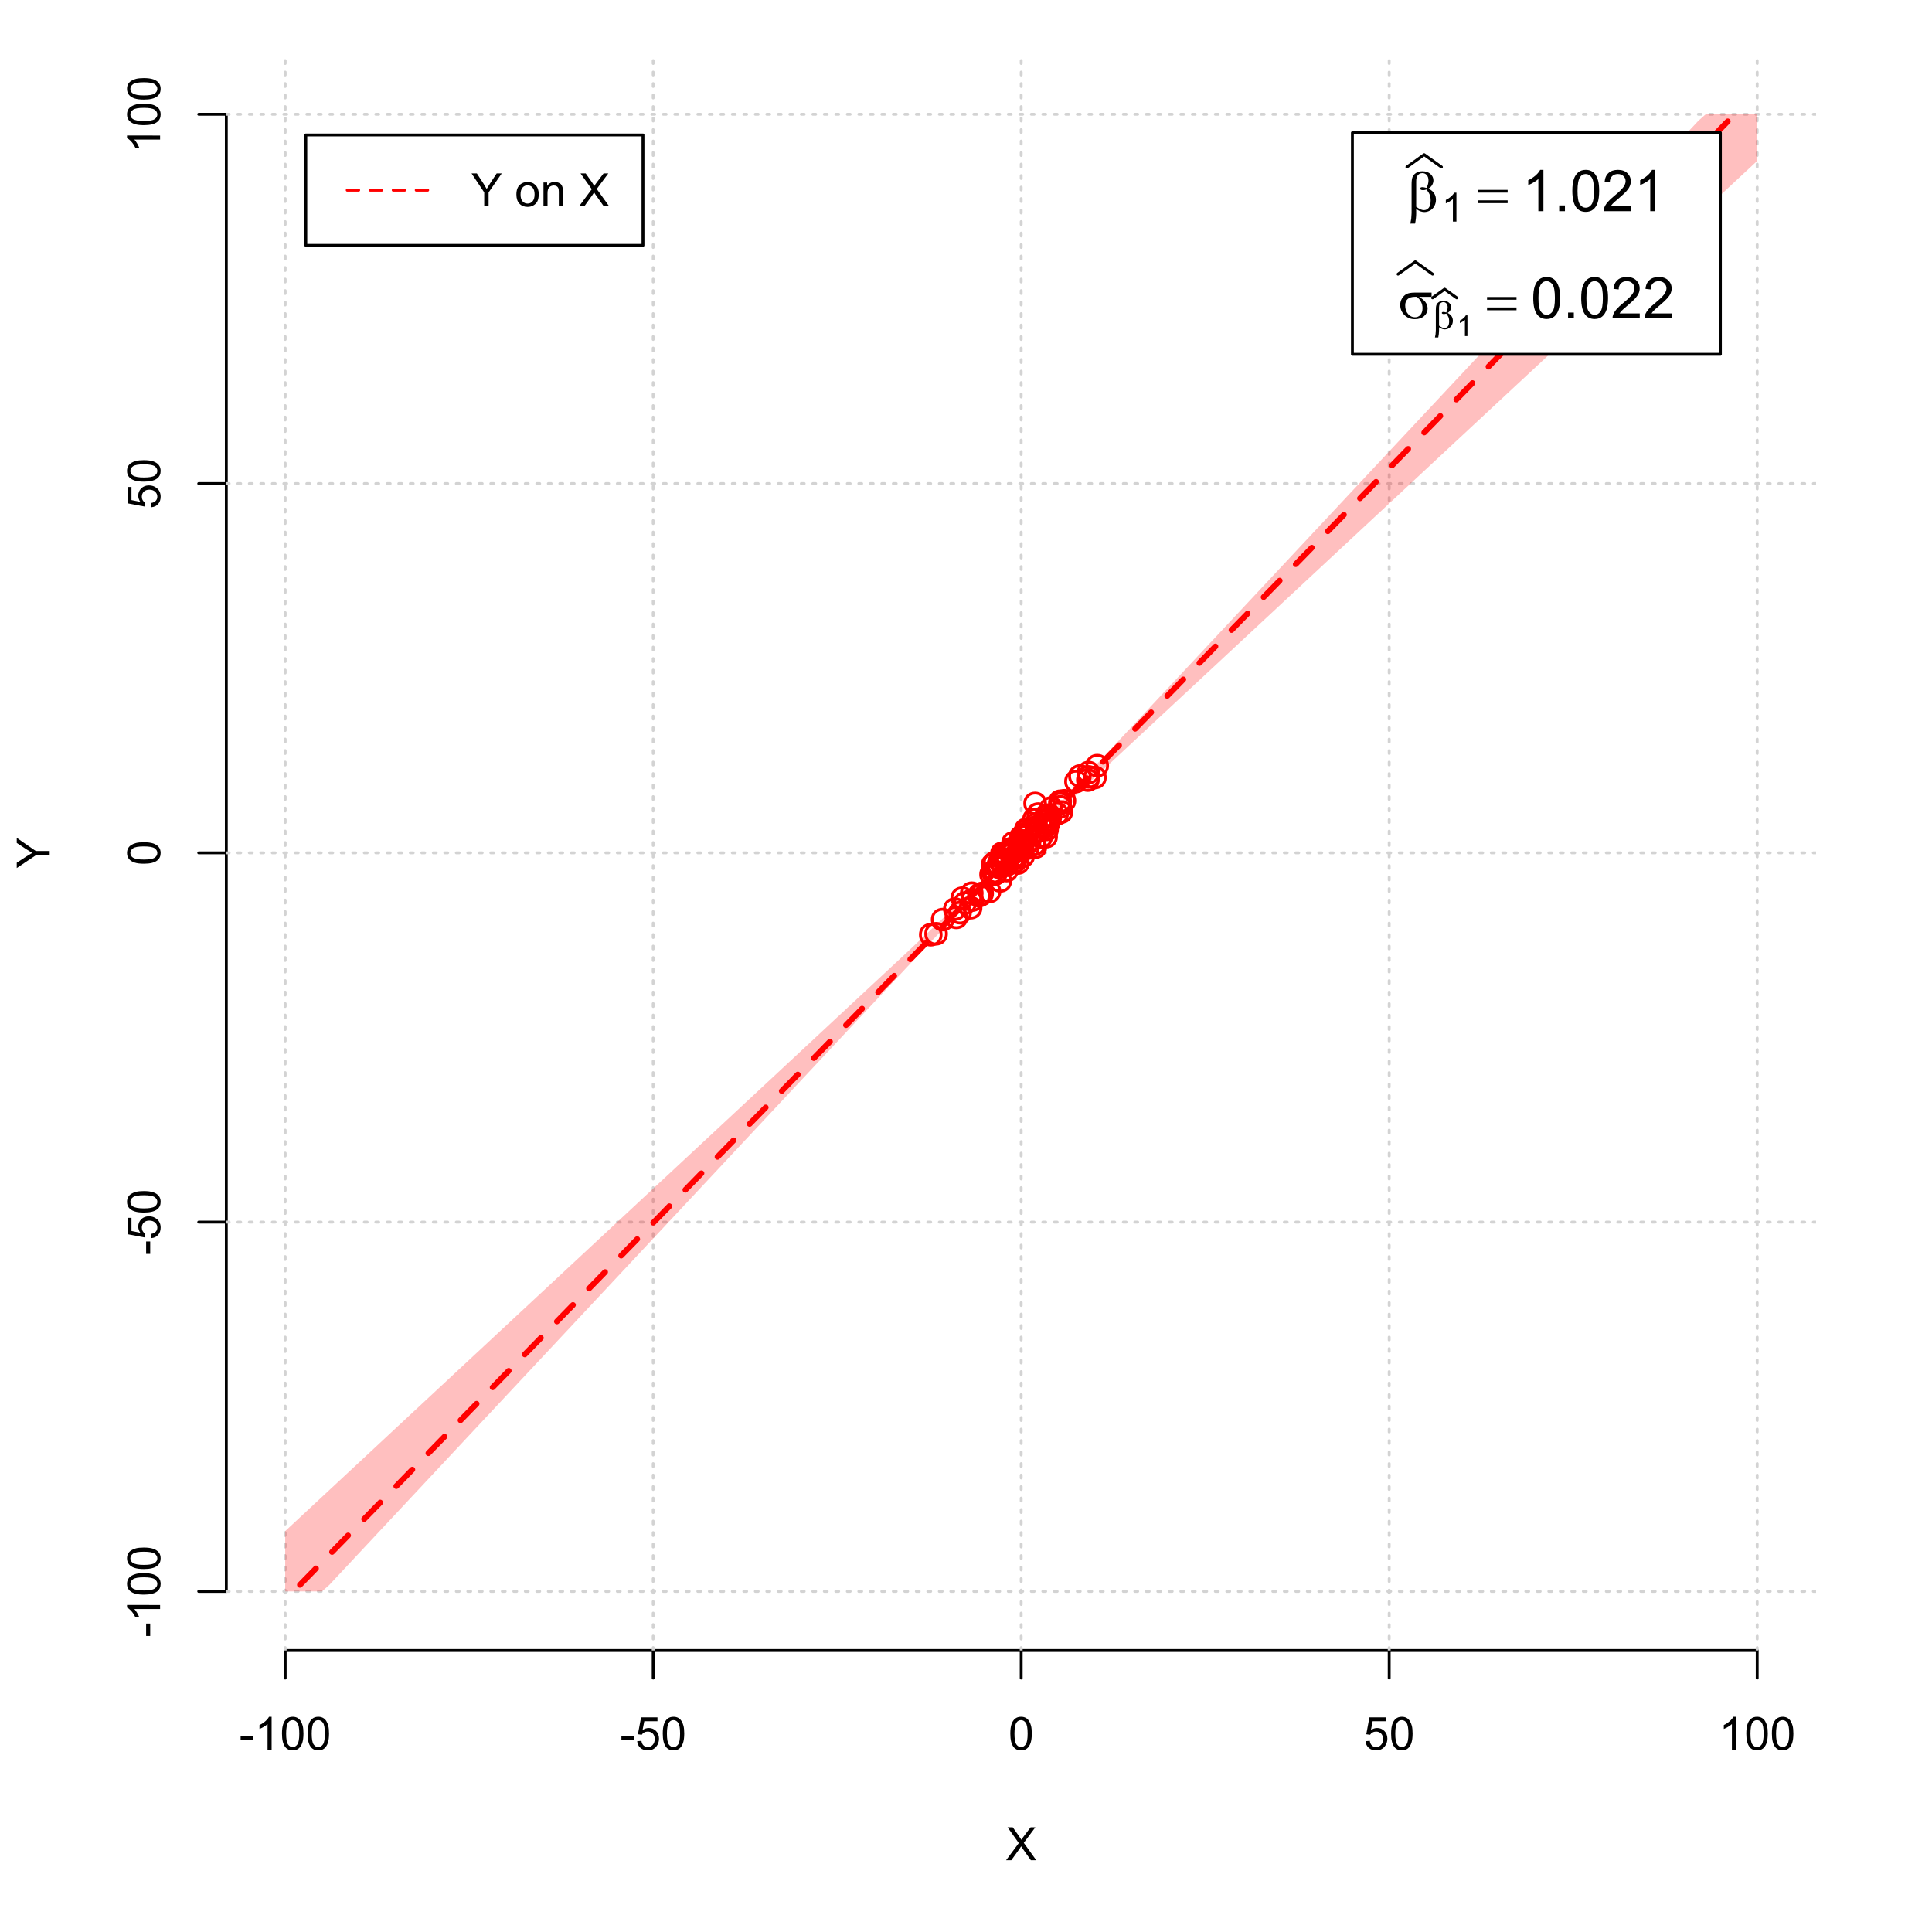 <?xml version="1.0" encoding="UTF-8"?>
<svg xmlns="http://www.w3.org/2000/svg" xmlns:xlink="http://www.w3.org/1999/xlink" width="504pt" height="504pt" viewBox="0 0 504 504" version="1.1">
<defs>
<g>
<symbol overflow="visible" id="glyph0-0">
<path style="stroke:none;" d="M 1.5 0 L 1.5 -7.5 L 7.5 -7.5 L 7.5 0 Z M 1.688 -0.188 L 7.312 -0.188 L 7.312 -7.312 L 1.688 -7.312 Z M 1.688 -0.188 "/>
</symbol>
<symbol overflow="visible" id="glyph0-1">
<path style="stroke:none;" d="M 0.055 0 L 3.375 -4.477 L 0.445 -8.59 L 1.797 -8.59 L 3.359 -6.387 C 3.68 -5.93 3.91 -5.578 4.047 -5.332 C 4.238 -5.645 4.465 -5.969 4.727 -6.312 L 6.457 -8.59 L 7.695 -8.59 L 4.676 -4.539 L 7.93 0 L 6.523 0 L 4.359 -3.062 C 4.238 -3.238 4.113 -3.43 3.984 -3.641 C 3.789 -3.324 3.652 -3.109 3.574 -2.992 L 1.418 0 Z M 0.055 0 "/>
</symbol>
<symbol overflow="visible" id="glyph0-2">
<path style="stroke:none;" d="M 0.383 -2.578 L 0.383 -3.641 L 3.621 -3.641 L 3.621 -2.578 Z M 0.383 -2.578 "/>
</symbol>
<symbol overflow="visible" id="glyph0-3">
<path style="stroke:none;" d="M 4.469 0 L 3.414 0 L 3.414 -6.719 C 3.16 -6.477 2.828 -6.234 2.414 -5.996 C 2 -5.75 1.629 -5.57 1.305 -5.449 L 1.305 -6.469 C 1.895 -6.742 2.41 -7.078 2.852 -7.477 C 3.293 -7.871 3.605 -8.254 3.789 -8.625 L 4.469 -8.625 Z M 4.469 0 "/>
</symbol>
<symbol overflow="visible" id="glyph0-4">
<path style="stroke:none;" d="M 0.5 -4.234 C 0.496 -5.246 0.602 -6.062 0.812 -6.688 C 1.02 -7.305 1.328 -7.785 1.742 -8.121 C 2.148 -8.457 2.668 -8.625 3.297 -8.625 C 3.758 -8.625 4.164 -8.531 4.512 -8.348 C 4.855 -8.16 5.141 -7.891 5.371 -7.543 C 5.594 -7.191 5.773 -6.766 5.906 -6.266 C 6.035 -5.762 6.098 -5.086 6.102 -4.234 C 6.098 -3.227 5.996 -2.414 5.789 -1.797 C 5.578 -1.176 5.266 -0.695 4.859 -0.359 C 4.445 -0.02 3.926 0.145 3.297 0.148 C 2.465 0.145 1.816 -0.148 1.348 -0.742 C 0.781 -1.457 0.496 -2.621 0.5 -4.234 Z M 1.582 -4.234 C 1.582 -2.824 1.746 -1.887 2.074 -1.418 C 2.402 -0.949 2.809 -0.715 3.297 -0.719 C 3.777 -0.715 4.184 -0.949 4.52 -1.422 C 4.848 -1.887 5.016 -2.824 5.016 -4.234 C 5.016 -5.648 4.848 -6.59 4.52 -7.055 C 4.184 -7.516 3.773 -7.746 3.289 -7.75 C 2.801 -7.746 2.414 -7.543 2.125 -7.137 C 1.762 -6.613 1.582 -5.645 1.582 -4.234 Z M 1.582 -4.234 "/>
</symbol>
<symbol overflow="visible" id="glyph0-5">
<path style="stroke:none;" d="M 0.5 -2.25 L 1.605 -2.344 C 1.684 -1.805 1.871 -1.398 2.176 -1.125 C 2.473 -0.852 2.836 -0.715 3.258 -0.719 C 3.766 -0.715 4.195 -0.906 4.547 -1.293 C 4.898 -1.672 5.074 -2.18 5.074 -2.82 C 5.074 -3.414 4.902 -3.891 4.566 -4.242 C 4.227 -4.59 3.785 -4.762 3.242 -4.766 C 2.898 -4.762 2.594 -4.684 2.32 -4.531 C 2.047 -4.375 1.832 -4.176 1.676 -3.93 L 0.688 -4.062 L 1.516 -8.473 L 5.789 -8.473 L 5.789 -7.465 L 2.359 -7.465 L 1.898 -5.156 C 2.414 -5.516 2.953 -5.695 3.523 -5.695 C 4.27 -5.695 4.902 -5.434 5.422 -4.914 C 5.934 -4.395 6.191 -3.727 6.195 -2.914 C 6.191 -2.133 5.965 -1.461 5.516 -0.898 C 4.961 -0.199 4.211 0.145 3.258 0.148 C 2.477 0.145 1.836 -0.07 1.344 -0.508 C 0.844 -0.941 0.562 -1.523 0.5 -2.25 Z M 0.5 -2.25 "/>
</symbol>
<symbol overflow="visible" id="glyph0-6">
<path style="stroke:none;" d="M 3.344 0 L 3.344 -3.641 L 0.035 -8.59 L 1.418 -8.59 L 3.109 -6 C 3.418 -5.516 3.711 -5.031 3.984 -4.547 C 4.242 -4.992 4.555 -5.496 4.922 -6.062 L 6.586 -8.59 L 7.91 -8.59 L 4.484 -3.641 L 4.484 0 Z M 3.344 0 "/>
</symbol>
<symbol overflow="visible" id="glyph0-7">
<path style="stroke:none;" d=""/>
</symbol>
<symbol overflow="visible" id="glyph0-8">
<path style="stroke:none;" d="M 0.398 -3.109 C 0.398 -4.262 0.719 -5.117 1.359 -5.672 C 1.895 -6.133 2.547 -6.363 3.316 -6.363 C 4.172 -6.363 4.871 -6.082 5.414 -5.52 C 5.953 -4.957 6.223 -4.184 6.227 -3.199 C 6.223 -2.398 6.102 -1.766 5.867 -1.309 C 5.625 -0.848 5.277 -0.492 4.82 -0.238 C 4.359 0.016 3.859 0.141 3.316 0.141 C 2.441 0.141 1.734 -0.137 1.203 -0.695 C 0.664 -1.254 0.398 -2.059 0.398 -3.109 Z M 1.484 -3.109 C 1.48 -2.309 1.656 -1.711 2.004 -1.32 C 2.348 -0.922 2.785 -0.727 3.316 -0.727 C 3.84 -0.727 4.273 -0.926 4.621 -1.324 C 4.969 -1.723 5.145 -2.328 5.145 -3.148 C 5.145 -3.914 4.969 -4.496 4.617 -4.895 C 4.266 -5.289 3.832 -5.488 3.316 -5.492 C 2.785 -5.488 2.348 -5.293 2.004 -4.898 C 1.656 -4.5 1.48 -3.902 1.484 -3.109 Z M 1.484 -3.109 "/>
</symbol>
<symbol overflow="visible" id="glyph0-9">
<path style="stroke:none;" d="M 0.789 0 L 0.789 -6.223 L 1.742 -6.223 L 1.742 -5.336 C 2.195 -6.02 2.855 -6.363 3.719 -6.363 C 4.09 -6.363 4.434 -6.293 4.754 -6.16 C 5.066 -6.023 5.305 -5.848 5.461 -5.633 C 5.617 -5.41 5.727 -5.152 5.789 -4.852 C 5.828 -4.656 5.848 -4.312 5.848 -3.828 L 5.848 0 L 4.793 0 L 4.793 -3.785 C 4.793 -4.215 4.75 -4.535 4.668 -4.75 C 4.586 -4.961 4.441 -5.129 4.234 -5.258 C 4.023 -5.383 3.777 -5.449 3.5 -5.449 C 3.047 -5.449 2.66 -5.305 2.332 -5.02 C 2.004 -4.734 1.84 -4.195 1.844 -3.398 L 1.844 0 Z M 0.789 0 "/>
</symbol>
<symbol overflow="visible" id="glyph1-0">
<path style="stroke:none;" d="M 0 -1.5 L -7.5 -1.5 L -7.5 -7.5 L 0 -7.5 Z M -0.188 -1.688 L -0.188 -7.312 L -7.312 -7.312 L -7.312 -1.688 Z M -0.188 -1.688 "/>
</symbol>
<symbol overflow="visible" id="glyph1-1">
<path style="stroke:none;" d="M 0 -3.344 L -3.641 -3.348 L -8.59 -0.035 L -8.59 -1.418 L -6 -3.113 C -5.516 -3.422 -5.031 -3.715 -4.547 -3.984 C -4.992 -4.242 -5.496 -4.555 -6.062 -4.922 L -8.59 -6.586 L -8.59 -7.91 L -3.637 -4.484 L 0 -4.484 Z M 0 -3.344 "/>
</symbol>
<symbol overflow="visible" id="glyph1-2">
<path style="stroke:none;" d="M -2.578 -0.383 L -3.641 -0.383 L -3.641 -3.621 L -2.578 -3.621 Z M -2.578 -0.383 "/>
</symbol>
<symbol overflow="visible" id="glyph1-3">
<path style="stroke:none;" d="M 0 -4.469 L 0 -3.414 L -6.719 -3.418 C -6.477 -3.16 -6.234 -2.828 -5.996 -2.418 C -5.75 -2.004 -5.57 -1.633 -5.449 -1.309 L -6.469 -1.309 C -6.742 -1.895 -7.078 -2.41 -7.477 -2.852 C -7.871 -3.293 -8.254 -3.605 -8.625 -3.793 L -8.625 -4.473 Z M 0 -4.469 "/>
</symbol>
<symbol overflow="visible" id="glyph1-4">
<path style="stroke:none;" d="M -4.234 -0.5 C -5.246 -0.496 -6.062 -0.602 -6.688 -0.812 C -7.305 -1.02 -7.785 -1.328 -8.121 -1.742 C -8.457 -2.152 -8.625 -2.672 -8.625 -3.301 C -8.625 -3.758 -8.531 -4.164 -8.348 -4.512 C -8.16 -4.859 -7.891 -5.145 -7.543 -5.371 C -7.191 -5.594 -6.766 -5.773 -6.266 -5.906 C -5.762 -6.035 -5.086 -6.098 -4.234 -6.102 C -3.223 -6.098 -2.41 -5.996 -1.793 -5.789 C -1.176 -5.578 -0.695 -5.266 -0.359 -4.859 C -0.02 -4.445 0.145 -3.926 0.148 -3.297 C 0.145 -2.465 -0.148 -1.816 -0.742 -1.348 C -1.457 -0.781 -2.621 -0.496 -4.234 -0.5 Z M -4.234 -1.582 C -2.824 -1.582 -1.887 -1.746 -1.418 -2.074 C -0.949 -2.402 -0.715 -2.809 -0.719 -3.297 C -0.715 -3.777 -0.949 -4.184 -1.422 -4.52 C -1.887 -4.848 -2.824 -5.016 -4.234 -5.016 C -5.648 -5.016 -6.59 -4.848 -7.055 -4.52 C -7.516 -4.188 -7.746 -3.777 -7.75 -3.289 C -7.746 -2.801 -7.543 -2.414 -7.137 -2.129 C -6.613 -1.762 -5.645 -1.582 -4.234 -1.582 Z M -4.234 -1.582 "/>
</symbol>
<symbol overflow="visible" id="glyph1-5">
<path style="stroke:none;" d="M -2.25 -0.5 L -2.344 -1.605 C -1.805 -1.684 -1.398 -1.871 -1.125 -2.176 C -0.852 -2.473 -0.715 -2.836 -0.719 -3.258 C -0.715 -3.766 -0.906 -4.195 -1.293 -4.547 C -1.672 -4.898 -2.18 -5.074 -2.816 -5.074 C -3.414 -5.074 -3.891 -4.902 -4.242 -4.566 C -4.59 -4.227 -4.762 -3.785 -4.766 -3.242 C -4.762 -2.898 -4.684 -2.594 -4.531 -2.32 C -4.375 -2.047 -4.176 -1.832 -3.93 -1.676 L -4.062 -0.688 L -8.473 -1.52 L -8.473 -5.789 L -7.465 -5.789 L -7.465 -2.363 L -5.156 -1.898 C -5.516 -2.414 -5.695 -2.953 -5.695 -3.523 C -5.695 -4.27 -5.434 -4.902 -4.914 -5.422 C -4.395 -5.934 -3.727 -6.191 -2.91 -6.195 C -2.133 -6.191 -1.461 -5.965 -0.895 -5.516 C -0.199 -4.961 0.145 -4.211 0.148 -3.258 C 0.145 -2.477 -0.07 -1.836 -0.508 -1.344 C -0.941 -0.848 -1.523 -0.566 -2.25 -0.5 Z M -2.25 -0.5 "/>
</symbol>
<symbol overflow="visible" id="glyph2-0">
<path style="stroke:none;" d="M 0.754 0 L 0.754 -9.375 L 8.254 -9.375 L 8.254 0 Z M 0.988 -0.234 L 8.02 -0.234 L 8.02 -9.141 L 0.988 -9.141 Z M 0.988 -0.234 "/>
</symbol>
<symbol overflow="visible" id="glyph2-1">
<path style="stroke:none;" d="M 2.418 -0.57 L 2.418 0.668 C 2.414 1.457 2.316 2.312 2.125 3.238 L 0.887 3.238 C 1.016 2.629 1.094 2.215 1.121 2 C 1.18 1.312 1.211 0.812 1.215 0.5 L 1.215 -6.988 C 1.211 -7.859 1.297 -8.508 1.473 -8.93 C 1.645 -9.352 1.957 -9.703 2.41 -9.988 C 2.859 -10.27 3.402 -10.41 4.035 -10.414 C 4.906 -10.41 5.605 -10.176 6.129 -9.711 C 6.652 -9.238 6.914 -8.684 6.914 -8.043 C 6.914 -7.625 6.805 -7.23 6.594 -6.855 C 6.379 -6.48 6.051 -6.156 5.609 -5.891 C 6.914 -5.262 7.57 -4.289 7.574 -2.973 C 7.57 -2.383 7.434 -1.836 7.164 -1.332 C 6.887 -0.82 6.512 -0.434 6.035 -0.172 C 5.555 0.094 5.059 0.223 4.555 0.227 C 4.227 0.223 3.906 0.168 3.586 0.059 C 3.266 -0.051 2.875 -0.258 2.418 -0.57 Z M 2.418 -1.148 C 2.891 -0.816 3.305 -0.578 3.656 -0.434 C 3.918 -0.324 4.18 -0.27 4.445 -0.27 C 4.938 -0.27 5.352 -0.473 5.688 -0.879 C 6.02 -1.285 6.188 -1.93 6.188 -2.82 C 6.188 -3.375 6.105 -3.863 5.949 -4.281 C 5.785 -4.695 5.508 -5.152 5.113 -5.656 C 4.773 -5.539 4.484 -5.484 4.242 -5.484 C 3.945 -5.484 3.738 -5.527 3.621 -5.617 C 3.5 -5.703 3.438 -5.797 3.441 -5.902 C 3.438 -5.992 3.484 -6.078 3.578 -6.152 C 3.668 -6.223 3.816 -6.258 4.027 -6.262 C 4.262 -6.258 4.625 -6.195 5.113 -6.07 C 5.453 -6.75 5.625 -7.391 5.625 -8 C 5.625 -8.609 5.473 -9.086 5.172 -9.426 C 4.867 -9.758 4.492 -9.926 4.043 -9.93 C 3.477 -9.926 3.035 -9.688 2.727 -9.215 C 2.516 -8.895 2.414 -8.383 2.418 -7.684 Z M 2.418 -1.148 "/>
</symbol>
<symbol overflow="visible" id="glyph2-2">
<path style="stroke:none;" d="M 0.27 -5.559 L 7.961 -5.559 L 7.961 -4.848 L 0.27 -4.848 Z M 0.27 -2.828 L 7.961 -2.828 L 7.961 -2.102 L 0.27 -2.102 Z M 0.27 -2.828 "/>
</symbol>
<symbol overflow="visible" id="glyph2-3">
<path style="stroke:none;" d="M 8.746 -5.602 L 5.465 -5.602 C 6.199 -5.191 6.758 -4.734 7.141 -4.238 C 7.52 -3.738 7.711 -3.164 7.711 -2.512 C 7.711 -1.758 7.406 -1.113 6.801 -0.578 C 6.195 -0.043 5.387 0.223 4.371 0.227 C 3.301 0.223 2.398 -0.137 1.668 -0.863 C 0.934 -1.59 0.566 -2.469 0.57 -3.5 C 0.566 -4.117 0.723 -4.68 1.031 -5.184 C 1.336 -5.688 1.723 -6.066 2.199 -6.324 C 2.668 -6.578 3.391 -6.707 4.367 -6.711 L 8.746 -6.711 Z M 4.914 -5.602 C 4.707 -5.605 4.551 -5.605 4.445 -5.609 C 3.566 -5.605 2.918 -5.41 2.5 -5.023 C 2.074 -4.629 1.863 -4.078 1.867 -3.367 C 1.863 -2.434 2.113 -1.684 2.621 -1.117 C 3.121 -0.551 3.719 -0.27 4.41 -0.27 C 4.984 -0.27 5.457 -0.473 5.828 -0.887 C 6.199 -1.297 6.387 -1.895 6.387 -2.672 C 6.387 -3.797 5.895 -4.773 4.914 -5.602 Z M 4.914 -5.602 "/>
</symbol>
<symbol overflow="visible" id="glyph3-0">
<path style="stroke:none;" d="M 1.312 0 L 1.312 -6.562 L 6.562 -6.562 L 6.562 0 Z M 1.477 -0.164 L 6.398 -0.164 L 6.398 -6.398 L 1.477 -6.398 Z M 1.477 -0.164 "/>
</symbol>
<symbol overflow="visible" id="glyph3-1">
<path style="stroke:none;" d="M 3.91 0 L 2.988 0 L 2.988 -5.879 C 2.766 -5.664 2.473 -5.453 2.113 -5.242 C 1.75 -5.027 1.426 -4.871 1.145 -4.77 L 1.145 -5.66 C 1.656 -5.902 2.109 -6.195 2.496 -6.539 C 2.883 -6.883 3.156 -7.219 3.316 -7.547 L 3.91 -7.547 Z M 3.91 0 "/>
</symbol>
<symbol overflow="visible" id="glyph4-0">
<path style="stroke:none;" d="M 1.875 0 L 1.875 -9.375 L 9.375 -9.375 L 9.375 0 Z M 2.109 -0.234 L 9.141 -0.234 L 9.141 -9.141 L 2.109 -9.141 Z M 2.109 -0.234 "/>
</symbol>
<symbol overflow="visible" id="glyph4-1">
<path style="stroke:none;" d="M 5.59 0 L 4.27 0 L 4.27 -8.402 C 3.949 -8.098 3.531 -7.793 3.02 -7.492 C 2.504 -7.188 2.043 -6.961 1.633 -6.812 L 1.633 -8.086 C 2.367 -8.43 3.012 -8.848 3.566 -9.344 C 4.117 -9.836 4.508 -10.316 4.738 -10.781 L 5.59 -10.781 Z M 5.59 0 "/>
</symbol>
<symbol overflow="visible" id="glyph4-2">
<path style="stroke:none;" d="M 1.363 0 L 1.363 -1.5 L 2.863 -1.5 L 2.863 0 Z M 1.363 0 "/>
</symbol>
<symbol overflow="visible" id="glyph4-3">
<path style="stroke:none;" d="M 0.621 -5.297 C 0.621 -6.562 0.75 -7.582 1.012 -8.359 C 1.273 -9.133 1.664 -9.73 2.18 -10.152 C 2.695 -10.57 3.344 -10.781 4.125 -10.781 C 4.699 -10.781 5.203 -10.664 5.641 -10.434 C 6.074 -10.199 6.434 -9.863 6.715 -9.43 C 6.996 -8.988 7.219 -8.457 7.383 -7.832 C 7.543 -7.203 7.621 -6.359 7.625 -5.297 C 7.621 -4.035 7.492 -3.016 7.234 -2.246 C 6.973 -1.469 6.586 -0.871 6.074 -0.449 C 5.559 -0.027 4.91 0.18 4.125 0.184 C 3.086 0.18 2.27 -0.188 1.684 -0.93 C 0.973 -1.82 0.621 -3.277 0.621 -5.297 Z M 1.977 -5.297 C 1.973 -3.531 2.18 -2.355 2.594 -1.777 C 3.004 -1.191 3.516 -0.902 4.125 -0.902 C 4.727 -0.902 5.234 -1.195 5.648 -1.781 C 6.062 -2.367 6.27 -3.539 6.27 -5.297 C 6.27 -7.062 6.062 -8.234 5.648 -8.816 C 5.234 -9.398 4.719 -9.691 4.109 -9.691 C 3.5 -9.691 3.02 -9.434 2.66 -8.922 C 2.203 -8.262 1.973 -7.055 1.977 -5.297 Z M 1.977 -5.297 "/>
</symbol>
<symbol overflow="visible" id="glyph4-4">
<path style="stroke:none;" d="M 7.551 -1.266 L 7.551 0 L 0.453 0 C 0.438 -0.316 0.492 -0.621 0.609 -0.914 C 0.789 -1.398 1.078 -1.875 1.477 -2.344 C 1.875 -2.812 2.449 -3.352 3.199 -3.969 C 4.367 -4.922 5.156 -5.68 5.566 -6.242 C 5.973 -6.797 6.176 -7.328 6.18 -7.828 C 6.176 -8.352 5.988 -8.793 5.621 -9.152 C 5.246 -9.512 4.762 -9.691 4.16 -9.691 C 3.523 -9.691 3.016 -9.5 2.637 -9.117 C 2.254 -8.734 2.059 -8.207 2.059 -7.535 L 0.703 -7.676 C 0.797 -8.684 1.145 -9.453 1.75 -9.984 C 2.355 -10.516 3.168 -10.781 4.188 -10.781 C 5.215 -10.781 6.031 -10.492 6.633 -9.922 C 7.234 -9.348 7.535 -8.641 7.535 -7.801 C 7.535 -7.367 7.445 -6.945 7.27 -6.531 C 7.094 -6.113 6.801 -5.676 6.395 -5.223 C 5.984 -4.762 5.309 -4.133 4.367 -3.332 C 3.57 -2.664 3.062 -2.215 2.84 -1.98 C 2.613 -1.742 2.43 -1.504 2.285 -1.266 Z M 7.551 -1.266 "/>
</symbol>
<symbol overflow="visible" id="glyph5-0">
<path style="stroke:none;" d="M 0.527 0 L 0.527 -6.562 L 5.777 -6.562 L 5.777 0 Z M 0.691 -0.164 L 5.613 -0.164 L 5.613 -6.398 L 0.691 -6.398 Z M 0.691 -0.164 "/>
</symbol>
<symbol overflow="visible" id="glyph5-1">
<path style="stroke:none;" d="M 1.691 -0.398 L 1.691 0.465 C 1.688 1.016 1.621 1.617 1.488 2.266 L 0.621 2.266 C 0.711 1.84 0.766 1.551 0.785 1.398 C 0.828 0.918 0.848 0.566 0.852 0.348 L 0.852 -4.891 C 0.848 -5.5 0.91 -5.953 1.031 -6.25 C 1.152 -6.543 1.371 -6.789 1.688 -6.992 C 2.004 -7.188 2.383 -7.289 2.824 -7.289 C 3.434 -7.289 3.922 -7.125 4.289 -6.797 C 4.656 -6.469 4.84 -6.078 4.84 -5.629 C 4.84 -5.336 4.766 -5.059 4.617 -4.801 C 4.469 -4.535 4.238 -4.309 3.926 -4.121 C 4.84 -3.68 5.297 -3 5.301 -2.082 C 5.297 -1.668 5.199 -1.285 5.012 -0.93 C 4.816 -0.574 4.555 -0.305 4.223 -0.117 C 3.887 0.066 3.543 0.156 3.188 0.16 C 2.957 0.156 2.73 0.117 2.508 0.039 C 2.281 -0.039 2.008 -0.184 1.691 -0.398 Z M 1.691 -0.805 C 2.02 -0.57 2.309 -0.402 2.559 -0.301 C 2.742 -0.223 2.926 -0.188 3.113 -0.191 C 3.453 -0.188 3.742 -0.328 3.98 -0.617 C 4.211 -0.898 4.328 -1.352 4.332 -1.973 C 4.328 -2.359 4.273 -2.699 4.164 -2.996 C 4.051 -3.285 3.855 -3.605 3.578 -3.957 C 3.34 -3.875 3.137 -3.836 2.969 -3.84 C 2.762 -3.836 2.617 -3.867 2.535 -3.93 C 2.449 -3.988 2.406 -4.055 2.41 -4.133 C 2.406 -4.195 2.441 -4.254 2.508 -4.305 C 2.57 -4.355 2.672 -4.383 2.82 -4.383 C 2.984 -4.383 3.238 -4.336 3.578 -4.25 C 3.816 -4.719 3.938 -5.168 3.938 -5.598 C 3.938 -6.027 3.828 -6.363 3.617 -6.598 C 3.402 -6.832 3.141 -6.949 2.828 -6.953 C 2.43 -6.949 2.121 -6.781 1.906 -6.449 C 1.758 -6.227 1.688 -5.871 1.691 -5.379 Z M 1.691 -0.805 "/>
</symbol>
<symbol overflow="visible" id="glyph6-0">
<path style="stroke:none;" d="M 0.938 0 L 0.938 -4.688 L 4.688 -4.688 L 4.688 0 Z M 1.055 -0.117 L 4.57 -0.117 L 4.57 -4.57 L 1.055 -4.57 Z M 1.055 -0.117 "/>
</symbol>
<symbol overflow="visible" id="glyph6-1">
<path style="stroke:none;" d="M 2.793 0 L 2.137 0 L 2.137 -4.199 C 1.977 -4.047 1.77 -3.895 1.512 -3.746 C 1.254 -3.59 1.02 -3.477 0.816 -3.406 L 0.816 -4.043 C 1.184 -4.215 1.508 -4.422 1.781 -4.672 C 2.055 -4.914 2.25 -5.156 2.371 -5.391 L 2.793 -5.391 Z M 2.793 0 "/>
</symbol>
</g>
<clipPath id="clip1">
  <path d="M 74 14.398 L 75 14.398 L 75 430.559 L 74 430.559 Z M 74 14.398 "/>
</clipPath>
<clipPath id="clip2">
  <path d="M 170 14.398 L 171 14.398 L 171 430.559 L 170 430.559 Z M 170 14.398 "/>
</clipPath>
<clipPath id="clip3">
  <path d="M 266 14.398 L 267 14.398 L 267 430.559 L 266 430.559 Z M 266 14.398 "/>
</clipPath>
<clipPath id="clip4">
  <path d="M 362 14.398 L 363 14.398 L 363 430.559 L 362 430.559 Z M 362 14.398 "/>
</clipPath>
<clipPath id="clip5">
  <path d="M 458 14.398 L 459 14.398 L 459 430.559 L 458 430.559 Z M 458 14.398 "/>
</clipPath>
<clipPath id="clip6">
  <path d="M 59.039 414 L 473.758 414 L 473.758 416 L 59.039 416 Z M 59.039 414 "/>
</clipPath>
<clipPath id="clip7">
  <path d="M 59.039 318 L 473.758 318 L 473.758 320 L 59.039 320 Z M 59.039 318 "/>
</clipPath>
<clipPath id="clip8">
  <path d="M 59.039 222 L 473.758 222 L 473.758 223 L 59.039 223 Z M 59.039 222 "/>
</clipPath>
<clipPath id="clip9">
  <path d="M 59.039 125 L 473.758 125 L 473.758 127 L 59.039 127 Z M 59.039 125 "/>
</clipPath>
<clipPath id="clip10">
  <path d="M 59.039 29 L 473.758 29 L 473.758 31 L 59.039 31 Z M 59.039 29 "/>
</clipPath>
</defs>
<g id="surface991">
<rect x="0" y="0" width="504" height="504" style="fill:rgb(100%,100%,100%);fill-opacity:1;stroke:none;"/>
<g style="fill:rgb(0%,0%,0%);fill-opacity:1;">
  <use xlink:href="#glyph0-1" x="262.398" y="485.281"/>
</g>
<g style="fill:rgb(0%,0%,0%);fill-opacity:1;">
  <use xlink:href="#glyph1-1" x="12.961" y="226.48"/>
</g>
<path style="fill:none;stroke-width:0.75;stroke-linecap:round;stroke-linejoin:round;stroke:rgb(0%,0%,0%);stroke-opacity:1;stroke-miterlimit:10;" d="M 74.398 430.559 L 458.398 430.559 "/>
<path style="fill:none;stroke-width:0.75;stroke-linecap:round;stroke-linejoin:round;stroke:rgb(0%,0%,0%);stroke-opacity:1;stroke-miterlimit:10;" d="M 74.398 430.559 L 74.398 437.762 "/>
<path style="fill:none;stroke-width:0.75;stroke-linecap:round;stroke-linejoin:round;stroke:rgb(0%,0%,0%);stroke-opacity:1;stroke-miterlimit:10;" d="M 170.398 430.559 L 170.398 437.762 "/>
<path style="fill:none;stroke-width:0.75;stroke-linecap:round;stroke-linejoin:round;stroke:rgb(0%,0%,0%);stroke-opacity:1;stroke-miterlimit:10;" d="M 266.398 430.559 L 266.398 437.762 "/>
<path style="fill:none;stroke-width:0.75;stroke-linecap:round;stroke-linejoin:round;stroke:rgb(0%,0%,0%);stroke-opacity:1;stroke-miterlimit:10;" d="M 362.398 430.559 L 362.398 437.762 "/>
<path style="fill:none;stroke-width:0.75;stroke-linecap:round;stroke-linejoin:round;stroke:rgb(0%,0%,0%);stroke-opacity:1;stroke-miterlimit:10;" d="M 458.398 430.559 L 458.398 437.762 "/>
<g style="fill:rgb(0%,0%,0%);fill-opacity:1;">
  <use xlink:href="#glyph0-2" x="62.391" y="456.48"/>
  <use xlink:href="#glyph0-3" x="66.387" y="456.48"/>
  <use xlink:href="#glyph0-4" x="73.061" y="456.48"/>
  <use xlink:href="#glyph0-4" x="79.734" y="456.48"/>
</g>
<g style="fill:rgb(0%,0%,0%);fill-opacity:1;">
  <use xlink:href="#glyph0-2" x="161.727" y="456.48"/>
  <use xlink:href="#glyph0-5" x="165.723" y="456.48"/>
  <use xlink:href="#glyph0-4" x="172.396" y="456.48"/>
</g>
<g style="fill:rgb(0%,0%,0%);fill-opacity:1;">
  <use xlink:href="#glyph0-4" x="263.062" y="456.48"/>
</g>
<g style="fill:rgb(0%,0%,0%);fill-opacity:1;">
  <use xlink:href="#glyph0-5" x="355.727" y="456.48"/>
  <use xlink:href="#glyph0-4" x="362.4" y="456.48"/>
</g>
<g style="fill:rgb(0%,0%,0%);fill-opacity:1;">
  <use xlink:href="#glyph0-3" x="448.387" y="456.48"/>
  <use xlink:href="#glyph0-4" x="455.061" y="456.48"/>
  <use xlink:href="#glyph0-4" x="461.734" y="456.48"/>
</g>
<path style="fill:none;stroke-width:0.75;stroke-linecap:round;stroke-linejoin:round;stroke:rgb(0%,0%,0%);stroke-opacity:1;stroke-miterlimit:10;" d="M 59.039 415.148 L 59.039 29.812 "/>
<path style="fill:none;stroke-width:0.75;stroke-linecap:round;stroke-linejoin:round;stroke:rgb(0%,0%,0%);stroke-opacity:1;stroke-miterlimit:10;" d="M 59.039 415.148 L 51.84 415.148 "/>
<path style="fill:none;stroke-width:0.75;stroke-linecap:round;stroke-linejoin:round;stroke:rgb(0%,0%,0%);stroke-opacity:1;stroke-miterlimit:10;" d="M 59.039 318.812 L 51.84 318.812 "/>
<path style="fill:none;stroke-width:0.75;stroke-linecap:round;stroke-linejoin:round;stroke:rgb(0%,0%,0%);stroke-opacity:1;stroke-miterlimit:10;" d="M 59.039 222.48 L 51.84 222.48 "/>
<path style="fill:none;stroke-width:0.75;stroke-linecap:round;stroke-linejoin:round;stroke:rgb(0%,0%,0%);stroke-opacity:1;stroke-miterlimit:10;" d="M 59.039 126.148 L 51.84 126.148 "/>
<path style="fill:none;stroke-width:0.75;stroke-linecap:round;stroke-linejoin:round;stroke:rgb(0%,0%,0%);stroke-opacity:1;stroke-miterlimit:10;" d="M 59.039 29.812 L 51.84 29.812 "/>
<g style="fill:rgb(0%,0%,0%);fill-opacity:1;">
  <use xlink:href="#glyph1-2" x="41.762" y="427.156"/>
  <use xlink:href="#glyph1-3" x="41.762" y="423.16"/>
  <use xlink:href="#glyph1-4" x="41.762" y="416.486"/>
  <use xlink:href="#glyph1-4" x="41.762" y="409.812"/>
</g>
<g style="fill:rgb(0%,0%,0%);fill-opacity:1;">
  <use xlink:href="#glyph1-2" x="41.762" y="327.484"/>
  <use xlink:href="#glyph1-5" x="41.762" y="323.488"/>
  <use xlink:href="#glyph1-4" x="41.762" y="316.814"/>
</g>
<g style="fill:rgb(0%,0%,0%);fill-opacity:1;">
  <use xlink:href="#glyph1-4" x="41.762" y="225.816"/>
</g>
<g style="fill:rgb(0%,0%,0%);fill-opacity:1;">
  <use xlink:href="#glyph1-5" x="41.762" y="132.82"/>
  <use xlink:href="#glyph1-4" x="41.762" y="126.146"/>
</g>
<g style="fill:rgb(0%,0%,0%);fill-opacity:1;">
  <use xlink:href="#glyph1-3" x="41.762" y="39.824"/>
  <use xlink:href="#glyph1-4" x="41.762" y="33.15"/>
  <use xlink:href="#glyph1-4" x="41.762" y="26.477"/>
</g>
<g clip-path="url(#clip1)" clip-rule="nonzero">
<path style="fill:none;stroke-width:0.75;stroke-linecap:round;stroke-linejoin:round;stroke:rgb(82.745%,82.745%,82.745%);stroke-opacity:1;stroke-dasharray:0.75,2.25;stroke-miterlimit:10;" d="M 74.398 430.559 L 74.398 14.398 "/>
</g>
<g clip-path="url(#clip2)" clip-rule="nonzero">
<path style="fill:none;stroke-width:0.75;stroke-linecap:round;stroke-linejoin:round;stroke:rgb(82.745%,82.745%,82.745%);stroke-opacity:1;stroke-dasharray:0.75,2.25;stroke-miterlimit:10;" d="M 170.398 430.559 L 170.398 14.398 "/>
</g>
<g clip-path="url(#clip3)" clip-rule="nonzero">
<path style="fill:none;stroke-width:0.75;stroke-linecap:round;stroke-linejoin:round;stroke:rgb(82.745%,82.745%,82.745%);stroke-opacity:1;stroke-dasharray:0.75,2.25;stroke-miterlimit:10;" d="M 266.398 430.559 L 266.398 14.398 "/>
</g>
<g clip-path="url(#clip4)" clip-rule="nonzero">
<path style="fill:none;stroke-width:0.75;stroke-linecap:round;stroke-linejoin:round;stroke:rgb(82.745%,82.745%,82.745%);stroke-opacity:1;stroke-dasharray:0.75,2.25;stroke-miterlimit:10;" d="M 362.398 430.559 L 362.398 14.398 "/>
</g>
<g clip-path="url(#clip5)" clip-rule="nonzero">
<path style="fill:none;stroke-width:0.75;stroke-linecap:round;stroke-linejoin:round;stroke:rgb(82.745%,82.745%,82.745%);stroke-opacity:1;stroke-dasharray:0.75,2.25;stroke-miterlimit:10;" d="M 458.398 430.559 L 458.398 14.398 "/>
</g>
<g clip-path="url(#clip6)" clip-rule="nonzero">
<path style="fill:none;stroke-width:0.75;stroke-linecap:round;stroke-linejoin:round;stroke:rgb(82.745%,82.745%,82.745%);stroke-opacity:1;stroke-dasharray:0.75,2.25;stroke-miterlimit:10;" d="M 59.039 415.148 L 473.762 415.148 "/>
</g>
<g clip-path="url(#clip7)" clip-rule="nonzero">
<path style="fill:none;stroke-width:0.75;stroke-linecap:round;stroke-linejoin:round;stroke:rgb(82.745%,82.745%,82.745%);stroke-opacity:1;stroke-dasharray:0.75,2.25;stroke-miterlimit:10;" d="M 59.039 318.812 L 473.762 318.812 "/>
</g>
<g clip-path="url(#clip8)" clip-rule="nonzero">
<path style="fill:none;stroke-width:0.75;stroke-linecap:round;stroke-linejoin:round;stroke:rgb(82.745%,82.745%,82.745%);stroke-opacity:1;stroke-dasharray:0.75,2.25;stroke-miterlimit:10;" d="M 59.039 222.48 L 473.762 222.48 "/>
</g>
<g clip-path="url(#clip9)" clip-rule="nonzero">
<path style="fill:none;stroke-width:0.75;stroke-linecap:round;stroke-linejoin:round;stroke:rgb(82.745%,82.745%,82.745%);stroke-opacity:1;stroke-dasharray:0.75,2.25;stroke-miterlimit:10;" d="M 59.039 126.148 L 473.762 126.148 "/>
</g>
<g clip-path="url(#clip10)" clip-rule="nonzero">
<path style="fill:none;stroke-width:0.75;stroke-linecap:round;stroke-linejoin:round;stroke:rgb(82.745%,82.745%,82.745%);stroke-opacity:1;stroke-dasharray:0.75,2.25;stroke-miterlimit:10;" d="M 59.039 29.812 L 473.762 29.812 "/>
</g>
<path style=" stroke:none;fill-rule:nonzero;fill:rgb(100%,0%,0%);fill-opacity:0.251;" d="M 74.398 415.148 L 74.398 399.426 L 76.32 397.637 L 78.238 395.848 L 80.16 394.062 L 82.078 392.273 L 84 390.488 L 85.922 388.699 L 87.84 386.914 L 89.762 385.125 L 91.68 383.34 L 93.602 381.551 L 95.52 379.766 L 97.441 377.977 L 99.359 376.191 L 101.281 374.402 L 103.199 372.613 L 105.121 370.828 L 107.039 369.039 L 108.961 367.254 L 110.879 365.465 L 112.801 363.68 L 114.719 361.891 L 116.641 360.105 L 118.559 358.316 L 120.48 356.531 L 122.398 354.742 L 124.32 352.957 L 126.238 351.168 L 128.16 349.383 L 130.078 347.594 L 132 345.805 L 133.922 344.02 L 135.84 342.23 L 137.762 340.445 L 139.68 338.656 L 141.602 336.871 L 143.52 335.082 L 145.441 333.297 L 147.359 331.508 L 149.281 329.723 L 151.199 327.934 L 153.121 326.148 L 155.039 324.359 L 156.961 322.574 L 158.879 320.785 L 160.801 318.996 L 162.719 317.211 L 164.641 315.422 L 166.559 313.637 L 168.48 311.848 L 170.398 310.062 L 172.32 308.273 L 174.238 306.488 L 176.16 304.699 L 178.078 302.914 L 180 301.125 L 181.922 299.34 L 183.84 297.551 L 185.762 295.762 L 187.68 293.977 L 189.602 292.188 L 191.52 290.402 L 193.441 288.613 L 195.359 286.828 L 197.281 285.039 L 199.199 283.254 L 201.121 281.465 L 203.039 279.68 L 204.961 277.891 L 206.879 276.105 L 208.801 274.316 L 210.719 272.531 L 212.641 270.742 L 214.559 268.953 L 216.48 267.168 L 218.398 265.379 L 220.32 263.594 L 222.238 261.805 L 224.16 260.02 L 226.078 258.23 L 228 256.445 L 229.922 254.656 L 231.84 252.871 L 233.762 251.082 L 235.68 249.297 L 237.602 247.496 L 239.52 245.68 L 241.441 243.859 L 243.359 242.043 L 245.281 240.227 L 247.199 238.406 L 249.121 236.57 L 251.039 234.707 L 252.961 232.848 L 254.879 230.984 L 256.801 229.121 L 258.719 227.258 L 260.641 225.398 L 262.559 223.535 L 264.48 221.672 L 266.398 219.809 L 268.32 217.945 L 270.238 216.043 L 272.16 214.102 L 274.078 212.125 L 276 210.113 L 277.922 208.105 L 279.84 206.055 L 281.762 204 L 283.68 201.949 L 285.602 199.895 L 287.52 197.84 L 289.441 195.789 L 291.359 193.734 L 293.281 191.68 L 295.199 189.629 L 297.121 187.574 L 299.039 185.52 L 300.961 183.469 L 302.879 181.414 L 304.801 179.359 L 306.719 177.309 L 308.641 175.254 L 310.559 173.199 L 312.48 171.148 L 314.398 169.094 L 316.32 167.039 L 318.238 164.988 L 320.16 162.934 L 322.078 160.879 L 324 158.828 L 325.922 156.773 L 327.84 154.719 L 329.762 152.668 L 331.68 150.613 L 333.602 148.559 L 335.52 146.508 L 337.441 144.453 L 339.359 142.398 L 341.281 140.348 L 343.199 138.293 L 345.121 136.238 L 347.039 134.188 L 348.961 132.133 L 350.879 130.078 L 352.801 128.027 L 354.719 125.973 L 356.641 123.918 L 358.559 121.867 L 360.48 119.812 L 362.398 117.758 L 364.32 115.707 L 366.238 113.652 L 368.16 111.602 L 370.078 109.547 L 372 107.492 L 373.922 105.441 L 375.84 103.387 L 377.762 101.332 L 379.68 99.281 L 381.602 97.227 L 383.52 95.172 L 385.441 93.121 L 387.359 91.066 L 389.281 89.012 L 391.199 86.961 L 393.121 84.906 L 395.039 82.852 L 396.961 80.801 L 398.879 78.746 L 400.801 76.691 L 402.719 74.641 L 404.641 72.586 L 406.559 70.531 L 408.48 68.48 L 410.398 66.426 L 412.32 64.371 L 414.238 62.32 L 416.16 60.266 L 418.078 58.211 L 420 56.16 L 421.922 54.105 L 423.84 52.051 L 425.762 50 L 427.68 47.945 L 429.602 45.891 L 431.52 43.84 L 433.441 41.785 L 435.359 39.73 L 437.281 37.68 L 439.199 35.625 L 441.121 33.57 L 443.039 31.52 L 444.961 29.812 L 458.398 29.812 L 458.398 41.977 L 456.48 43.762 L 454.559 45.551 L 452.641 47.336 L 450.719 49.125 L 448.801 50.91 L 446.879 52.699 L 444.961 54.484 L 443.039 56.273 L 441.121 58.059 L 439.199 59.848 L 437.281 61.633 L 435.359 63.422 L 433.441 65.211 L 431.52 66.996 L 429.602 68.785 L 427.68 70.57 L 425.762 72.359 L 423.84 74.145 L 421.922 75.934 L 420 77.719 L 418.078 79.508 L 416.16 81.293 L 414.238 83.082 L 412.32 84.867 L 410.398 86.656 L 408.48 88.441 L 406.559 90.23 L 404.641 92.02 L 402.719 93.805 L 400.801 95.594 L 398.879 97.379 L 396.961 99.168 L 395.039 100.953 L 393.121 102.742 L 391.199 104.527 L 389.281 106.316 L 387.359 108.102 L 385.441 109.891 L 383.52 111.676 L 381.602 113.465 L 379.68 115.25 L 377.762 117.039 L 375.84 118.828 L 373.922 120.613 L 372 122.402 L 370.078 124.188 L 368.16 125.977 L 366.238 127.762 L 364.32 129.551 L 362.398 131.336 L 360.48 133.125 L 358.559 134.91 L 356.641 136.699 L 354.719 138.484 L 352.801 140.273 L 350.879 142.062 L 348.961 143.848 L 347.039 145.637 L 345.121 147.422 L 343.199 149.211 L 341.281 150.996 L 339.359 152.785 L 337.441 154.57 L 335.52 156.359 L 333.602 158.145 L 331.68 159.934 L 329.762 161.719 L 327.84 163.508 L 325.922 165.293 L 322.078 168.871 L 320.16 170.656 L 318.238 172.445 L 316.32 174.23 L 314.398 176.02 L 312.48 177.805 L 310.559 179.594 L 308.641 181.379 L 306.719 183.168 L 304.801 184.953 L 302.879 186.742 L 300.961 188.527 L 299.039 190.316 L 297.121 192.102 L 295.199 193.891 L 293.281 195.68 L 291.359 197.465 L 289.441 199.254 L 287.52 201.039 L 285.602 202.828 L 283.68 204.613 L 281.762 206.402 L 279.84 208.188 L 277.922 209.977 L 276 211.762 L 274.078 213.602 L 272.16 215.477 L 270.238 217.422 L 268.32 219.367 L 266.398 221.312 L 264.48 223.258 L 262.559 225.203 L 260.641 227.148 L 258.719 229.105 L 256.801 231.109 L 254.879 233.113 L 252.961 235.117 L 251.039 237.121 L 249.121 239.121 L 247.199 241.125 L 245.281 243.129 L 243.359 245.133 L 241.441 247.137 L 239.52 249.176 L 237.602 251.227 L 235.68 253.281 L 233.762 255.336 L 231.84 257.387 L 229.922 259.441 L 228 261.496 L 226.078 263.547 L 224.16 265.602 L 222.238 267.656 L 220.32 269.707 L 218.398 271.762 L 216.48 273.816 L 214.559 275.867 L 212.641 277.922 L 210.719 279.977 L 208.801 282.027 L 206.879 284.082 L 204.961 286.137 L 203.039 288.188 L 201.121 290.242 L 199.199 292.297 L 197.281 294.348 L 195.359 296.402 L 193.441 298.457 L 191.52 300.508 L 189.602 302.562 L 187.68 304.617 L 185.762 306.668 L 183.84 308.723 L 181.922 310.777 L 180 312.828 L 178.078 314.883 L 176.16 316.938 L 174.238 318.988 L 172.32 321.043 L 170.398 323.098 L 168.48 325.148 L 166.559 327.203 L 164.641 329.258 L 162.719 331.309 L 160.801 333.363 L 158.879 335.418 L 156.961 337.469 L 155.039 339.523 L 153.121 341.578 L 151.199 343.629 L 149.281 345.684 L 147.359 347.738 L 145.441 349.789 L 143.52 351.844 L 141.602 353.898 L 139.68 355.949 L 137.762 358.004 L 135.84 360.055 L 133.922 362.109 L 132 364.164 L 130.078 366.215 L 128.16 368.27 L 126.238 370.324 L 124.32 372.375 L 122.398 374.43 L 120.48 376.484 L 118.559 378.535 L 116.641 380.59 L 114.719 382.645 L 112.801 384.695 L 110.879 386.75 L 108.961 388.805 L 107.039 390.855 L 105.121 392.91 L 103.199 394.965 L 101.281 397.016 L 99.359 399.07 L 97.441 401.125 L 95.52 403.176 L 93.602 405.23 L 91.68 407.285 L 89.762 409.336 L 87.84 411.391 L 85.922 413.445 L 84 415.148 Z M 74.398 415.148 "/>
<path style="fill:none;stroke-width:0.75;stroke-linecap:round;stroke-linejoin:round;stroke:rgb(100%,0%,0%);stroke-opacity:1;stroke-miterlimit:10;" d="M 262.164 225.066 C 262.164 228.668 256.766 228.668 256.766 225.066 C 256.766 221.465 262.164 221.465 262.164 225.066 "/>
<path style="fill:none;stroke-width:0.75;stroke-linecap:round;stroke-linejoin:round;stroke:rgb(100%,0%,0%);stroke-opacity:1;stroke-miterlimit:10;" d="M 268.824 219.266 C 268.824 222.863 263.426 222.863 263.426 219.266 C 263.426 215.664 268.824 215.664 268.824 219.266 "/>
<path style="fill:none;stroke-width:0.75;stroke-linecap:round;stroke-linejoin:round;stroke:rgb(100%,0%,0%);stroke-opacity:1;stroke-miterlimit:10;" d="M 264.898 222.941 C 264.898 226.543 259.496 226.543 259.496 222.941 C 259.496 219.344 264.898 219.344 264.898 222.941 "/>
<path style="fill:none;stroke-width:0.75;stroke-linecap:round;stroke-linejoin:round;stroke:rgb(100%,0%,0%);stroke-opacity:1;stroke-miterlimit:10;" d="M 269.371 219.359 C 269.371 222.961 263.973 222.961 263.973 219.359 C 263.973 215.762 269.371 215.762 269.371 219.359 "/>
<path style="fill:none;stroke-width:0.75;stroke-linecap:round;stroke-linejoin:round;stroke:rgb(100%,0%,0%);stroke-opacity:1;stroke-miterlimit:10;" d="M 261.668 225.535 C 261.668 229.133 256.27 229.133 256.27 225.535 C 256.27 221.934 261.668 221.934 261.668 225.535 "/>
<path style="fill:none;stroke-width:0.75;stroke-linecap:round;stroke-linejoin:round;stroke:rgb(100%,0%,0%);stroke-opacity:1;stroke-miterlimit:10;" d="M 256.211 233.008 C 256.211 236.609 250.809 236.609 250.809 233.008 C 250.809 229.406 256.211 229.406 256.211 233.008 "/>
<path style="fill:none;stroke-width:0.75;stroke-linecap:round;stroke-linejoin:round;stroke:rgb(100%,0%,0%);stroke-opacity:1;stroke-miterlimit:10;" d="M 286.484 203.5 C 286.484 207.102 281.082 207.102 281.082 203.5 C 281.082 199.902 286.484 199.902 286.484 203.5 "/>
<path style="fill:none;stroke-width:0.75;stroke-linecap:round;stroke-linejoin:round;stroke:rgb(100%,0%,0%);stroke-opacity:1;stroke-miterlimit:10;" d="M 272.531 220.266 C 272.531 223.863 267.129 223.863 267.129 220.266 C 267.129 216.664 272.531 216.664 272.531 220.266 "/>
<path style="fill:none;stroke-width:0.75;stroke-linecap:round;stroke-linejoin:round;stroke:rgb(100%,0%,0%);stroke-opacity:1;stroke-miterlimit:10;" d="M 270.316 216.414 C 270.316 220.012 264.918 220.012 264.918 216.414 C 264.918 212.812 270.316 212.812 270.316 216.414 "/>
<path style="fill:none;stroke-width:0.75;stroke-linecap:round;stroke-linejoin:round;stroke:rgb(100%,0%,0%);stroke-opacity:1;stroke-miterlimit:10;" d="M 264.078 222.617 C 264.078 226.219 258.676 226.219 258.676 222.617 C 258.676 219.02 264.078 219.02 264.078 222.617 "/>
<path style="fill:none;stroke-width:0.75;stroke-linecap:round;stroke-linejoin:round;stroke:rgb(100%,0%,0%);stroke-opacity:1;stroke-miterlimit:10;" d="M 279.277 209.02 C 279.277 212.621 273.879 212.621 273.879 209.02 C 273.879 205.422 279.277 205.422 279.277 209.02 "/>
<path style="fill:none;stroke-width:0.75;stroke-linecap:round;stroke-linejoin:round;stroke:rgb(100%,0%,0%);stroke-opacity:1;stroke-miterlimit:10;" d="M 271.371 219.16 C 271.371 222.758 265.973 222.758 265.973 219.16 C 265.973 215.559 271.371 215.559 271.371 219.16 "/>
<path style="fill:none;stroke-width:0.75;stroke-linecap:round;stroke-linejoin:round;stroke:rgb(100%,0%,0%);stroke-opacity:1;stroke-miterlimit:10;" d="M 276.109 214.035 C 276.109 217.633 270.707 217.633 270.707 214.035 C 270.707 210.434 276.109 210.434 276.109 214.035 "/>
<path style="fill:none;stroke-width:0.75;stroke-linecap:round;stroke-linejoin:round;stroke:rgb(100%,0%,0%);stroke-opacity:1;stroke-miterlimit:10;" d="M 265.113 224.836 C 265.113 228.438 259.711 228.438 259.711 224.836 C 259.711 221.238 265.113 221.238 265.113 224.836 "/>
<path style="fill:none;stroke-width:0.75;stroke-linecap:round;stroke-linejoin:round;stroke:rgb(100%,0%,0%);stroke-opacity:1;stroke-miterlimit:10;" d="M 283.383 203.879 C 283.383 207.48 277.984 207.48 277.984 203.879 C 277.984 200.277 283.383 200.277 283.383 203.879 "/>
<path style="fill:none;stroke-width:0.75;stroke-linecap:round;stroke-linejoin:round;stroke:rgb(100%,0%,0%);stroke-opacity:1;stroke-miterlimit:10;" d="M 253.148 238.09 C 253.148 241.691 247.746 241.691 247.746 238.09 C 247.746 234.492 253.148 234.492 253.148 238.09 "/>
<path style="fill:none;stroke-width:0.75;stroke-linecap:round;stroke-linejoin:round;stroke:rgb(100%,0%,0%);stroke-opacity:1;stroke-miterlimit:10;" d="M 258.922 233.062 C 258.922 236.664 253.523 236.664 253.523 233.062 C 253.523 229.461 258.922 229.461 258.922 233.062 "/>
<path style="fill:none;stroke-width:0.75;stroke-linecap:round;stroke-linejoin:round;stroke:rgb(100%,0%,0%);stroke-opacity:1;stroke-miterlimit:10;" d="M 269.613 223.328 C 269.613 226.926 264.211 226.926 264.211 223.328 C 264.211 219.727 269.613 219.727 269.613 223.328 "/>
<path style="fill:none;stroke-width:0.75;stroke-linecap:round;stroke-linejoin:round;stroke:rgb(100%,0%,0%);stroke-opacity:1;stroke-miterlimit:10;" d="M 265.309 227.109 C 265.309 230.711 259.906 230.711 259.906 227.109 C 259.906 223.508 265.309 223.508 265.309 227.109 "/>
<path style="fill:none;stroke-width:0.75;stroke-linecap:round;stroke-linejoin:round;stroke:rgb(100%,0%,0%);stroke-opacity:1;stroke-miterlimit:10;" d="M 267.449 224.812 C 267.449 228.414 262.051 228.414 262.051 224.812 C 262.051 221.215 267.449 221.215 267.449 224.812 "/>
<path style="fill:none;stroke-width:0.75;stroke-linecap:round;stroke-linejoin:round;stroke:rgb(100%,0%,0%);stroke-opacity:1;stroke-miterlimit:10;" d="M 274.25 215.637 C 274.25 219.238 268.852 219.238 268.852 215.637 C 268.852 212.039 274.25 212.039 274.25 215.637 "/>
<path style="fill:none;stroke-width:0.75;stroke-linecap:round;stroke-linejoin:round;stroke:rgb(100%,0%,0%);stroke-opacity:1;stroke-miterlimit:10;" d="M 269.074 218.309 C 269.074 221.906 263.676 221.906 263.676 218.309 C 263.676 214.707 269.074 214.707 269.074 218.309 "/>
<path style="fill:none;stroke-width:0.75;stroke-linecap:round;stroke-linejoin:round;stroke:rgb(100%,0%,0%);stroke-opacity:1;stroke-miterlimit:10;" d="M 274.301 218.352 C 274.301 221.953 268.898 221.953 268.898 218.352 C 268.898 214.754 274.301 214.754 274.301 218.352 "/>
<path style="fill:none;stroke-width:0.75;stroke-linecap:round;stroke-linejoin:round;stroke:rgb(100%,0%,0%);stroke-opacity:1;stroke-miterlimit:10;" d="M 264.539 222.734 C 264.539 226.336 259.137 226.336 259.137 222.734 C 259.137 219.137 264.539 219.137 264.539 222.734 "/>
<path style="fill:none;stroke-width:0.75;stroke-linecap:round;stroke-linejoin:round;stroke:rgb(100%,0%,0%);stroke-opacity:1;stroke-miterlimit:10;" d="M 258.07 233.668 C 258.07 237.266 252.672 237.266 252.672 233.668 C 252.672 230.066 258.07 230.066 258.07 233.668 "/>
<path style="fill:none;stroke-width:0.75;stroke-linecap:round;stroke-linejoin:round;stroke:rgb(100%,0%,0%);stroke-opacity:1;stroke-miterlimit:10;" d="M 246.898 243.586 C 246.898 247.188 241.5 247.188 241.5 243.586 C 241.5 239.988 246.898 239.988 246.898 243.586 "/>
<path style="fill:none;stroke-width:0.75;stroke-linecap:round;stroke-linejoin:round;stroke:rgb(100%,0%,0%);stroke-opacity:1;stroke-miterlimit:10;" d="M 266.039 222.133 C 266.039 225.73 260.637 225.73 260.637 222.133 C 260.637 218.531 266.039 218.531 266.039 222.133 "/>
<path style="fill:none;stroke-width:0.75;stroke-linecap:round;stroke-linejoin:round;stroke:rgb(100%,0%,0%);stroke-opacity:1;stroke-miterlimit:10;" d="M 265.184 225.715 C 265.184 229.316 259.785 229.316 259.785 225.715 C 259.785 222.117 265.184 222.117 265.184 225.715 "/>
<path style="fill:none;stroke-width:0.75;stroke-linecap:round;stroke-linejoin:round;stroke:rgb(100%,0%,0%);stroke-opacity:1;stroke-miterlimit:10;" d="M 265.512 224.121 C 265.512 227.723 260.109 227.723 260.109 224.121 C 260.109 220.52 265.512 220.52 265.512 224.121 "/>
<path style="fill:none;stroke-width:0.75;stroke-linecap:round;stroke-linejoin:round;stroke:rgb(100%,0%,0%);stroke-opacity:1;stroke-miterlimit:10;" d="M 255.902 236.809 C 255.902 240.41 250.5 240.41 250.5 236.809 C 250.5 233.207 255.902 233.207 255.902 236.809 "/>
<path style="fill:none;stroke-width:0.75;stroke-linecap:round;stroke-linejoin:round;stroke:rgb(100%,0%,0%);stroke-opacity:1;stroke-miterlimit:10;" d="M 260.844 232.555 C 260.844 236.152 255.441 236.152 255.441 232.555 C 255.441 228.953 260.844 228.953 260.844 232.555 "/>
<path style="fill:none;stroke-width:0.75;stroke-linecap:round;stroke-linejoin:round;stroke:rgb(100%,0%,0%);stroke-opacity:1;stroke-miterlimit:10;" d="M 273.52 212.359 C 273.52 215.957 268.117 215.957 268.117 212.359 C 268.117 208.758 273.52 208.758 273.52 212.359 "/>
<path style="fill:none;stroke-width:0.75;stroke-linecap:round;stroke-linejoin:round;stroke:rgb(100%,0%,0%);stroke-opacity:1;stroke-miterlimit:10;" d="M 276.234 214.762 C 276.234 218.363 270.832 218.363 270.832 214.762 C 270.832 211.164 276.234 211.164 276.234 214.762 "/>
<path style="fill:none;stroke-width:0.75;stroke-linecap:round;stroke-linejoin:round;stroke:rgb(100%,0%,0%);stroke-opacity:1;stroke-miterlimit:10;" d="M 272.434 213.785 C 272.434 217.383 267.031 217.383 267.031 213.785 C 267.031 210.184 272.434 210.184 272.434 213.785 "/>
<path style="fill:none;stroke-width:0.75;stroke-linecap:round;stroke-linejoin:round;stroke:rgb(100%,0%,0%);stroke-opacity:1;stroke-miterlimit:10;" d="M 270.664 216.504 C 270.664 220.105 265.262 220.105 265.262 216.504 C 265.262 212.906 270.664 212.906 270.664 216.504 "/>
<path style="fill:none;stroke-width:0.75;stroke-linecap:round;stroke-linejoin:round;stroke:rgb(100%,0%,0%);stroke-opacity:1;stroke-miterlimit:10;" d="M 269.262 220.223 C 269.262 223.824 263.863 223.824 263.863 220.223 C 263.863 216.625 269.262 216.625 269.262 220.223 "/>
<path style="fill:none;stroke-width:0.75;stroke-linecap:round;stroke-linejoin:round;stroke:rgb(100%,0%,0%);stroke-opacity:1;stroke-miterlimit:10;" d="M 275.648 212.727 C 275.648 216.328 270.246 216.328 270.246 212.727 C 270.246 209.129 275.648 209.129 275.648 212.727 "/>
<path style="fill:none;stroke-width:0.75;stroke-linecap:round;stroke-linejoin:round;stroke:rgb(100%,0%,0%);stroke-opacity:1;stroke-miterlimit:10;" d="M 253.723 234.305 C 253.723 237.906 248.32 237.906 248.32 234.305 C 248.32 230.703 253.723 230.703 253.723 234.305 "/>
<path style="fill:none;stroke-width:0.75;stroke-linecap:round;stroke-linejoin:round;stroke:rgb(100%,0%,0%);stroke-opacity:1;stroke-miterlimit:10;" d="M 268.234 225.148 C 268.234 228.746 262.836 228.746 262.836 225.148 C 262.836 221.547 268.234 221.547 268.234 225.148 "/>
<path style="fill:none;stroke-width:0.75;stroke-linecap:round;stroke-linejoin:round;stroke:rgb(100%,0%,0%);stroke-opacity:1;stroke-miterlimit:10;" d="M 256.316 234.812 C 256.316 238.414 250.918 238.414 250.918 234.812 C 250.918 231.215 256.316 231.215 256.316 234.812 "/>
<path style="fill:none;stroke-width:0.75;stroke-linecap:round;stroke-linejoin:round;stroke:rgb(100%,0%,0%);stroke-opacity:1;stroke-miterlimit:10;" d="M 258.355 233.27 C 258.355 236.871 252.953 236.871 252.953 233.27 C 252.953 229.668 258.355 229.668 258.355 233.27 "/>
<path style="fill:none;stroke-width:0.75;stroke-linecap:round;stroke-linejoin:round;stroke:rgb(100%,0%,0%);stroke-opacity:1;stroke-miterlimit:10;" d="M 275.93 212.648 C 275.93 216.25 270.531 216.25 270.531 212.648 C 270.531 209.051 275.93 209.051 275.93 212.648 "/>
<path style="fill:none;stroke-width:0.75;stroke-linecap:round;stroke-linejoin:round;stroke:rgb(100%,0%,0%);stroke-opacity:1;stroke-miterlimit:10;" d="M 248.602 239.898 C 248.602 243.496 243.203 243.496 243.203 239.898 C 243.203 236.297 248.602 236.297 248.602 239.898 "/>
<path style="fill:none;stroke-width:0.75;stroke-linecap:round;stroke-linejoin:round;stroke:rgb(100%,0%,0%);stroke-opacity:1;stroke-miterlimit:10;" d="M 267.766 223.902 C 267.766 227.504 262.367 227.504 262.367 223.902 C 262.367 220.305 267.766 220.305 267.766 223.902 "/>
<path style="fill:none;stroke-width:0.75;stroke-linecap:round;stroke-linejoin:round;stroke:rgb(100%,0%,0%);stroke-opacity:1;stroke-miterlimit:10;" d="M 272.789 221.008 C 272.789 224.609 267.387 224.609 267.387 221.008 C 267.387 217.41 272.789 217.41 272.789 221.008 "/>
<path style="fill:none;stroke-width:0.75;stroke-linecap:round;stroke-linejoin:round;stroke:rgb(100%,0%,0%);stroke-opacity:1;stroke-miterlimit:10;" d="M 264.277 225.633 C 264.277 229.234 258.879 229.234 258.879 225.633 C 258.879 222.031 264.277 222.031 264.277 225.633 "/>
<path style="fill:none;stroke-width:0.75;stroke-linecap:round;stroke-linejoin:round;stroke:rgb(100%,0%,0%);stroke-opacity:1;stroke-miterlimit:10;" d="M 269.391 221.484 C 269.391 225.082 263.992 225.082 263.992 221.484 C 263.992 217.883 269.391 217.883 269.391 221.484 "/>
<path style="fill:none;stroke-width:0.75;stroke-linecap:round;stroke-linejoin:round;stroke:rgb(100%,0%,0%);stroke-opacity:1;stroke-miterlimit:10;" d="M 265.152 225.672 C 265.152 229.273 259.75 229.273 259.75 225.672 C 259.75 222.07 265.152 222.07 265.152 225.672 "/>
<path style="fill:none;stroke-width:0.75;stroke-linecap:round;stroke-linejoin:round;stroke:rgb(100%,0%,0%);stroke-opacity:1;stroke-miterlimit:10;" d="M 273.168 216.895 C 273.168 220.496 267.77 220.496 267.77 216.895 C 267.77 213.297 273.168 213.297 273.168 216.895 "/>
<path style="fill:none;stroke-width:0.75;stroke-linecap:round;stroke-linejoin:round;stroke:rgb(100%,0%,0%);stroke-opacity:1;stroke-miterlimit:10;" d="M 276.941 210.77 C 276.941 214.371 271.539 214.371 271.539 210.77 C 271.539 207.172 276.941 207.172 276.941 210.77 "/>
<path style="fill:none;stroke-width:0.75;stroke-linecap:round;stroke-linejoin:round;stroke:rgb(100%,0%,0%);stroke-opacity:1;stroke-miterlimit:10;" d="M 266.828 222.711 C 266.828 226.312 261.426 226.312 261.426 222.711 C 261.426 219.113 266.828 219.113 266.828 222.711 "/>
<path style="fill:none;stroke-width:0.75;stroke-linecap:round;stroke-linejoin:round;stroke:rgb(100%,0%,0%);stroke-opacity:1;stroke-miterlimit:10;" d="M 286.648 202.668 C 286.648 206.266 281.25 206.266 281.25 202.668 C 281.25 199.066 286.648 199.066 286.648 202.668 "/>
<path style="fill:none;stroke-width:0.75;stroke-linecap:round;stroke-linejoin:round;stroke:rgb(100%,0%,0%);stroke-opacity:1;stroke-miterlimit:10;" d="M 263.535 224.535 C 263.535 228.133 258.137 228.133 258.137 224.535 C 258.137 220.934 263.535 220.934 263.535 224.535 "/>
<path style="fill:none;stroke-width:0.75;stroke-linecap:round;stroke-linejoin:round;stroke:rgb(100%,0%,0%);stroke-opacity:1;stroke-miterlimit:10;" d="M 278.469 212.305 C 278.469 215.906 273.07 215.906 273.07 212.305 C 273.07 208.703 278.469 208.703 278.469 212.305 "/>
<path style="fill:none;stroke-width:0.75;stroke-linecap:round;stroke-linejoin:round;stroke:rgb(100%,0%,0%);stroke-opacity:1;stroke-miterlimit:10;" d="M 276.691 213.137 C 276.691 216.734 271.293 216.734 271.293 213.137 C 271.293 209.535 276.691 209.535 276.691 213.137 "/>
<path style="fill:none;stroke-width:0.75;stroke-linecap:round;stroke-linejoin:round;stroke:rgb(100%,0%,0%);stroke-opacity:1;stroke-miterlimit:10;" d="M 270.258 217.484 C 270.258 221.086 264.855 221.086 264.855 217.484 C 264.855 213.887 270.258 213.887 270.258 217.484 "/>
<path style="fill:none;stroke-width:0.75;stroke-linecap:round;stroke-linejoin:round;stroke:rgb(100%,0%,0%);stroke-opacity:1;stroke-miterlimit:10;" d="M 269.465 220.867 C 269.465 224.469 264.066 224.469 264.066 220.867 C 264.066 217.27 269.465 217.27 269.465 220.867 "/>
<path style="fill:none;stroke-width:0.75;stroke-linecap:round;stroke-linejoin:round;stroke:rgb(100%,0%,0%);stroke-opacity:1;stroke-miterlimit:10;" d="M 269.312 221.25 C 269.312 224.852 263.91 224.852 263.91 221.25 C 263.91 217.652 269.312 217.652 269.312 221.25 "/>
<path style="fill:none;stroke-width:0.75;stroke-linecap:round;stroke-linejoin:round;stroke:rgb(100%,0%,0%);stroke-opacity:1;stroke-miterlimit:10;" d="M 245.508 243.84 C 245.508 247.441 240.105 247.441 240.105 243.84 C 240.105 240.242 245.508 240.242 245.508 243.84 "/>
<path style="fill:none;stroke-width:0.75;stroke-linecap:round;stroke-linejoin:round;stroke:rgb(100%,0%,0%);stroke-opacity:1;stroke-miterlimit:10;" d="M 275.391 214.234 C 275.391 217.836 269.992 217.836 269.992 214.234 C 269.992 210.633 275.391 210.633 275.391 214.234 "/>
<path style="fill:none;stroke-width:0.75;stroke-linecap:round;stroke-linejoin:round;stroke:rgb(100%,0%,0%);stroke-opacity:1;stroke-miterlimit:10;" d="M 266.793 221.305 C 266.793 224.906 261.395 224.906 261.395 221.305 C 261.395 217.707 266.793 217.707 266.793 221.305 "/>
<path style="fill:none;stroke-width:0.75;stroke-linecap:round;stroke-linejoin:round;stroke:rgb(100%,0%,0%);stroke-opacity:1;stroke-miterlimit:10;" d="M 265.086 222.77 C 265.086 226.371 259.688 226.371 259.688 222.77 C 259.688 219.168 265.086 219.168 265.086 222.77 "/>
<path style="fill:none;stroke-width:0.75;stroke-linecap:round;stroke-linejoin:round;stroke:rgb(100%,0%,0%);stroke-opacity:1;stroke-miterlimit:10;" d="M 258.641 233.387 C 258.641 236.984 253.242 236.984 253.242 233.387 C 253.242 229.785 258.641 229.785 258.641 233.387 "/>
<path style="fill:none;stroke-width:0.75;stroke-linecap:round;stroke-linejoin:round;stroke:rgb(100%,0%,0%);stroke-opacity:1;stroke-miterlimit:10;" d="M 270.824 221.238 C 270.824 224.84 265.426 224.84 265.426 221.238 C 265.426 217.641 270.824 217.641 270.824 221.238 "/>
<path style="fill:none;stroke-width:0.75;stroke-linecap:round;stroke-linejoin:round;stroke:rgb(100%,0%,0%);stroke-opacity:1;stroke-miterlimit:10;" d="M 261.238 228.129 C 261.238 231.73 255.836 231.73 255.836 228.129 C 255.836 224.527 261.238 224.527 261.238 228.129 "/>
<path style="fill:none;stroke-width:0.75;stroke-linecap:round;stroke-linejoin:round;stroke:rgb(100%,0%,0%);stroke-opacity:1;stroke-miterlimit:10;" d="M 262.426 227.91 C 262.426 231.508 257.023 231.508 257.023 227.91 C 257.023 224.309 262.426 224.309 262.426 227.91 "/>
<path style="fill:none;stroke-width:0.75;stroke-linecap:round;stroke-linejoin:round;stroke:rgb(100%,0%,0%);stroke-opacity:1;stroke-miterlimit:10;" d="M 279.191 209.66 C 279.191 213.258 273.789 213.258 273.789 209.66 C 273.789 206.059 279.191 206.059 279.191 209.66 "/>
<path style="fill:none;stroke-width:0.75;stroke-linecap:round;stroke-linejoin:round;stroke:rgb(100%,0%,0%);stroke-opacity:1;stroke-miterlimit:10;" d="M 264 225.383 C 264 228.98 258.602 228.98 258.602 225.383 C 258.602 221.781 264 221.781 264 225.383 "/>
<path style="fill:none;stroke-width:0.75;stroke-linecap:round;stroke-linejoin:round;stroke:rgb(100%,0%,0%);stroke-opacity:1;stroke-miterlimit:10;" d="M 288.332 202.828 C 288.332 206.43 282.93 206.43 282.93 202.828 C 282.93 199.23 288.332 199.23 288.332 202.828 "/>
<path style="fill:none;stroke-width:0.75;stroke-linecap:round;stroke-linejoin:round;stroke:rgb(100%,0%,0%);stroke-opacity:1;stroke-miterlimit:10;" d="M 252.176 239.324 C 252.176 242.922 246.777 242.922 246.777 239.324 C 246.777 235.723 252.176 235.723 252.176 239.324 "/>
<path style="fill:none;stroke-width:0.75;stroke-linecap:round;stroke-linejoin:round;stroke:rgb(100%,0%,0%);stroke-opacity:1;stroke-miterlimit:10;" d="M 279.586 211.82 C 279.586 215.422 274.188 215.422 274.188 211.82 C 274.188 208.219 279.586 208.219 279.586 211.82 "/>
<path style="fill:none;stroke-width:0.75;stroke-linecap:round;stroke-linejoin:round;stroke:rgb(100%,0%,0%);stroke-opacity:1;stroke-miterlimit:10;" d="M 272.73 209.578 C 272.73 213.18 267.328 213.18 267.328 209.578 C 267.328 205.98 272.73 205.98 272.73 209.578 "/>
<path style="fill:none;stroke-width:0.75;stroke-linecap:round;stroke-linejoin:round;stroke:rgb(100%,0%,0%);stroke-opacity:1;stroke-miterlimit:10;" d="M 270.66 219.965 C 270.66 223.566 265.258 223.566 265.258 219.965 C 265.258 216.367 270.66 216.367 270.66 219.965 "/>
<path style="fill:none;stroke-width:0.75;stroke-linecap:round;stroke-linejoin:round;stroke:rgb(100%,0%,0%);stroke-opacity:1;stroke-miterlimit:10;" d="M 279.273 210.477 C 279.273 214.074 273.875 214.074 273.875 210.477 C 273.875 206.875 279.273 206.875 279.273 210.477 "/>
<path style="fill:none;stroke-width:0.75;stroke-linecap:round;stroke-linejoin:round;stroke:rgb(100%,0%,0%);stroke-opacity:1;stroke-miterlimit:10;" d="M 263.129 225.621 C 263.129 229.223 257.73 229.223 257.73 225.621 C 257.73 222.02 263.129 222.02 263.129 225.621 "/>
<path style="fill:none;stroke-width:0.75;stroke-linecap:round;stroke-linejoin:round;stroke:rgb(100%,0%,0%);stroke-opacity:1;stroke-miterlimit:10;" d="M 273.055 215.684 C 273.055 219.285 267.652 219.285 267.652 215.684 C 267.652 212.086 273.055 212.086 273.055 215.684 "/>
<path style="fill:none;stroke-width:0.75;stroke-linecap:round;stroke-linejoin:round;stroke:rgb(100%,0%,0%);stroke-opacity:1;stroke-miterlimit:10;" d="M 275.508 215.645 C 275.508 219.246 270.109 219.246 270.109 215.645 C 270.109 212.043 275.508 212.043 275.508 215.645 "/>
<path style="fill:none;stroke-width:0.75;stroke-linecap:round;stroke-linejoin:round;stroke:rgb(100%,0%,0%);stroke-opacity:1;stroke-miterlimit:10;" d="M 266.027 221.922 C 266.027 225.523 260.629 225.523 260.629 221.922 C 260.629 218.32 266.027 218.32 266.027 221.922 "/>
<path style="fill:none;stroke-width:0.75;stroke-linecap:round;stroke-linejoin:round;stroke:rgb(100%,0%,0%);stroke-opacity:1;stroke-miterlimit:10;" d="M 275.855 216.375 C 275.855 219.973 270.453 219.973 270.453 216.375 C 270.453 212.773 275.855 212.773 275.855 216.375 "/>
<path style="fill:none;stroke-width:0.75;stroke-linecap:round;stroke-linejoin:round;stroke:rgb(100%,0%,0%);stroke-opacity:1;stroke-miterlimit:10;" d="M 266.973 219.887 C 266.973 223.484 261.57 223.484 261.57 219.887 C 261.57 216.285 266.973 216.285 266.973 219.887 "/>
<path style="fill:none;stroke-width:0.75;stroke-linecap:round;stroke-linejoin:round;stroke:rgb(100%,0%,0%);stroke-opacity:1;stroke-miterlimit:10;" d="M 251.797 237.141 C 251.797 240.742 246.395 240.742 246.395 237.141 C 246.395 233.543 251.797 233.543 251.797 237.141 "/>
<path style="fill:none;stroke-width:0.75;stroke-linecap:round;stroke-linejoin:round;stroke:rgb(100%,0%,0%);stroke-opacity:1;stroke-miterlimit:10;" d="M 263.289 226.246 C 263.289 229.848 257.891 229.848 257.891 226.246 C 257.891 222.648 263.289 222.648 263.289 226.246 "/>
<path style="fill:none;stroke-width:0.75;stroke-linecap:round;stroke-linejoin:round;stroke:rgb(100%,0%,0%);stroke-opacity:1;stroke-miterlimit:10;" d="M 254.469 235.551 C 254.469 239.152 249.066 239.152 249.066 235.551 C 249.066 231.953 254.469 231.953 254.469 235.551 "/>
<path style="fill:none;stroke-width:0.75;stroke-linecap:round;stroke-linejoin:round;stroke:rgb(100%,0%,0%);stroke-opacity:1;stroke-miterlimit:10;" d="M 270.598 218.156 C 270.598 221.758 265.199 221.758 265.199 218.156 C 265.199 214.559 270.598 214.559 270.598 218.156 "/>
<path style="fill:none;stroke-width:0.75;stroke-linecap:round;stroke-linejoin:round;stroke:rgb(100%,0%,0%);stroke-opacity:1;stroke-miterlimit:10;" d="M 286.656 201.531 C 286.656 205.129 281.258 205.129 281.258 201.531 C 281.258 197.93 286.656 197.93 286.656 201.531 "/>
<path style="fill:none;stroke-width:0.75;stroke-linecap:round;stroke-linejoin:round;stroke:rgb(100%,0%,0%);stroke-opacity:1;stroke-miterlimit:10;" d="M 288.934 199.727 C 288.934 203.328 283.535 203.328 283.535 199.727 C 283.535 196.129 288.934 196.129 288.934 199.727 "/>
<path style="fill:none;stroke-width:0.75;stroke-linecap:round;stroke-linejoin:round;stroke:rgb(100%,0%,0%);stroke-opacity:1;stroke-miterlimit:10;" d="M 261.711 227.488 C 261.711 231.09 256.312 231.09 256.312 227.488 C 256.312 223.891 261.711 223.891 261.711 227.488 "/>
<path style="fill:none;stroke-width:0.75;stroke-linecap:round;stroke-linejoin:round;stroke:rgb(100%,0%,0%);stroke-opacity:1;stroke-miterlimit:10;" d="M 284.418 202.438 C 284.418 206.035 279.016 206.035 279.016 202.438 C 279.016 198.836 284.418 198.836 284.418 202.438 "/>
<path style="fill:none;stroke-width:0.75;stroke-linecap:round;stroke-linejoin:round;stroke:rgb(100%,0%,0%);stroke-opacity:1;stroke-miterlimit:10;" d="M 268.395 221.77 C 268.395 225.367 262.996 225.367 262.996 221.77 C 262.996 218.168 268.395 218.168 268.395 221.77 "/>
<path style="fill:none;stroke-width:0.75;stroke-linecap:round;stroke-linejoin:round;stroke:rgb(100%,0%,0%);stroke-opacity:1;stroke-miterlimit:10;" d="M 264.758 224.809 C 264.758 228.41 259.359 228.41 259.359 224.809 C 259.359 221.211 264.758 221.211 264.758 224.809 "/>
<path style="fill:none;stroke-width:0.75;stroke-linecap:round;stroke-linejoin:round;stroke:rgb(100%,0%,0%);stroke-opacity:1;stroke-miterlimit:10;" d="M 263.645 229.809 C 263.645 233.41 258.242 233.41 258.242 229.809 C 258.242 226.211 263.645 226.211 263.645 229.809 "/>
<path style="fill:none;stroke-width:0.75;stroke-linecap:round;stroke-linejoin:round;stroke:rgb(100%,0%,0%);stroke-opacity:1;stroke-miterlimit:10;" d="M 266.887 224.023 C 266.887 227.625 261.488 227.625 261.488 224.023 C 261.488 220.422 266.887 220.422 266.887 224.023 "/>
<path style="fill:none;stroke-width:0.75;stroke-linecap:round;stroke-linejoin:round;stroke:rgb(100%,0%,0%);stroke-opacity:1;stroke-miterlimit:10;" d="M 266.137 221.879 C 266.137 225.477 260.734 225.477 260.734 221.879 C 260.734 218.277 266.137 218.277 266.137 221.879 "/>
<path style="fill:none;stroke-width:0.75;stroke-linecap:round;stroke-linejoin:round;stroke:rgb(100%,0%,0%);stroke-opacity:1;stroke-miterlimit:10;" d="M 269.051 219.926 C 269.051 223.527 263.648 223.527 263.648 219.926 C 263.648 216.328 269.051 216.328 269.051 219.926 "/>
<path style="fill:none;stroke-width:0.75;stroke-linecap:round;stroke-linejoin:round;stroke:rgb(100%,0%,0%);stroke-opacity:1;stroke-miterlimit:10;" d="M 267.742 223.285 C 267.742 226.887 262.344 226.887 262.344 223.285 C 262.344 219.688 267.742 219.688 267.742 223.285 "/>
<path style="fill:none;stroke-width:0.75;stroke-linecap:round;stroke-linejoin:round;stroke:rgb(100%,0%,0%);stroke-opacity:1;stroke-miterlimit:10;" d="M 272.887 215.004 C 272.887 218.602 267.484 218.602 267.484 215.004 C 267.484 211.402 272.887 211.402 272.887 215.004 "/>
<path style="fill:none;stroke-width:0.75;stroke-linecap:round;stroke-linejoin:round;stroke:rgb(100%,0%,0%);stroke-opacity:1;stroke-miterlimit:10;" d="M 275.602 218.273 C 275.602 221.871 270.203 221.871 270.203 218.273 C 270.203 214.672 275.602 214.672 275.602 218.273 "/>
<path style="fill:none;stroke-width:0.75;stroke-linecap:round;stroke-linejoin:round;stroke:rgb(100%,0%,0%);stroke-opacity:1;stroke-miterlimit:10;" d="M 275.309 215.434 C 275.309 219.035 269.91 219.035 269.91 215.434 C 269.91 211.836 275.309 211.836 275.309 215.434 "/>
<path style="fill:none;stroke-width:0.75;stroke-linecap:round;stroke-linejoin:round;stroke:rgb(100%,0%,0%);stroke-opacity:1;stroke-miterlimit:10;" d="M 280.391 208.895 C 280.391 212.492 274.992 212.492 274.992 208.895 C 274.992 205.293 280.391 205.293 280.391 208.895 "/>
<path style="fill:none;stroke-width:0.75;stroke-linecap:round;stroke-linejoin:round;stroke:rgb(100%,0%,0%);stroke-opacity:1;stroke-miterlimit:10;" d="M 262.348 227.926 C 262.348 231.527 256.949 231.527 256.949 227.926 C 256.949 224.324 262.348 224.324 262.348 227.926 "/>
<path style="fill:none;stroke-width:1.5;stroke-linecap:round;stroke-linejoin:round;stroke:rgb(100%,0%,0%);stroke-opacity:1;stroke-dasharray:6,6;stroke-miterlimit:10;" d="M 78.238 413.441 L 80.16 411.473 L 82.078 409.508 L 85.922 405.57 L 87.84 403.602 L 89.762 401.633 L 91.68 399.668 L 93.602 397.699 L 95.52 395.73 L 97.441 393.762 L 99.359 391.793 L 101.281 389.828 L 103.199 387.859 L 105.121 385.891 L 107.039 383.922 L 108.961 381.953 L 110.879 379.988 L 112.801 378.02 L 114.719 376.051 L 116.641 374.082 L 118.559 372.113 L 120.48 370.148 L 122.398 368.18 L 124.32 366.211 L 126.238 364.242 L 128.16 362.273 L 130.078 360.309 L 133.922 356.371 L 135.84 354.402 L 137.762 352.434 L 139.68 350.469 L 141.602 348.5 L 143.52 346.531 L 145.441 344.562 L 147.359 342.594 L 149.281 340.629 L 151.199 338.66 L 153.121 336.691 L 155.039 334.723 L 156.961 332.754 L 158.879 330.789 L 160.801 328.82 L 162.719 326.852 L 164.641 324.883 L 166.559 322.914 L 168.48 320.949 L 170.398 318.98 L 172.32 317.012 L 174.238 315.043 L 176.16 313.074 L 178.078 311.109 L 181.922 307.172 L 183.84 305.203 L 185.762 303.234 L 187.68 301.27 L 189.602 299.301 L 191.52 297.332 L 193.441 295.363 L 195.359 293.395 L 197.281 291.43 L 199.199 289.461 L 201.121 287.492 L 203.039 285.523 L 204.961 283.559 L 206.879 281.59 L 208.801 279.621 L 210.719 277.652 L 212.641 275.684 L 214.559 273.719 L 216.48 271.75 L 218.398 269.781 L 220.32 267.812 L 222.238 265.844 L 224.16 263.879 L 226.078 261.91 L 229.922 257.973 L 231.84 256.004 L 233.762 254.039 L 235.68 252.07 L 237.602 250.102 L 239.52 248.133 L 241.441 246.164 L 243.359 244.199 L 245.281 242.23 L 247.199 240.262 L 249.121 238.293 L 251.039 236.324 L 252.961 234.359 L 254.879 232.391 L 256.801 230.422 L 258.719 228.453 L 260.641 226.484 L 262.559 224.52 L 264.48 222.551 L 266.398 220.582 L 268.32 218.613 L 270.238 216.645 L 272.16 214.68 L 274.078 212.711 L 277.922 208.773 L 279.84 206.805 L 281.762 204.84 L 283.68 202.871 L 285.602 200.902 L 287.52 198.934 L 289.441 196.965 L 291.359 195 L 293.281 193.031 L 295.199 191.062 L 297.121 189.094 L 299.039 187.125 L 300.961 185.16 L 302.879 183.191 L 304.801 181.223 L 306.719 179.254 L 308.641 177.285 L 310.559 175.32 L 312.48 173.352 L 314.398 171.383 L 316.32 169.414 L 318.238 167.445 L 320.16 165.48 L 322.078 163.512 L 325.922 159.574 L 327.84 157.605 L 329.762 155.641 L 331.68 153.672 L 333.602 151.703 L 335.52 149.734 L 337.441 147.766 L 339.359 145.801 L 341.281 143.832 L 343.199 141.863 L 345.121 139.895 L 347.039 137.93 L 348.961 135.961 L 350.879 133.992 L 352.801 132.023 L 354.719 130.055 L 356.641 128.09 L 358.559 126.121 L 360.48 124.152 L 362.398 122.184 L 364.32 120.215 L 366.238 118.25 L 368.16 116.281 L 370.078 114.312 L 373.922 110.375 L 375.84 108.41 L 377.762 106.441 L 379.68 104.473 L 381.602 102.504 L 383.52 100.535 L 385.441 98.57 L 387.359 96.602 L 389.281 94.633 L 391.199 92.664 L 393.121 90.695 L 395.039 88.73 L 396.961 86.762 L 398.879 84.793 L 400.801 82.824 L 402.719 80.855 L 404.641 78.891 L 406.559 76.922 L 408.48 74.953 L 410.398 72.984 L 412.32 71.016 L 414.238 69.051 L 416.16 67.082 L 418.078 65.113 L 421.922 61.176 L 423.84 59.211 L 425.762 57.242 L 427.68 55.273 L 429.602 53.305 L 431.52 51.336 L 433.441 49.371 L 435.359 47.402 L 437.281 45.434 L 439.199 43.465 L 441.121 41.496 L 443.039 39.531 L 444.961 37.562 L 446.879 35.594 L 448.801 33.625 L 450.719 31.656 "/>
<path style="fill-rule:nonzero;fill:rgb(100%,100%,100%);fill-opacity:1;stroke-width:0.75;stroke-linecap:round;stroke-linejoin:round;stroke:rgb(0%,0%,0%);stroke-opacity:1;stroke-miterlimit:10;" d="M 352.801 92.43 L 448.801 92.43 L 448.801 34.629 L 352.801 34.629 Z M 352.801 92.43 "/>
<g style="fill:rgb(0%,0%,0%);fill-opacity:1;">
  <use xlink:href="#glyph2-1" x="367.023" y="55.09"/>
</g>
<path style="fill:none;stroke-width:0.75;stroke-linecap:round;stroke-linejoin:round;stroke:rgb(0%,0%,0%);stroke-opacity:1;stroke-miterlimit:10;" d="M 367.023 43.566 L 371.523 40.348 L 376.027 43.566 "/>
<g style="fill:rgb(0%,0%,0%);fill-opacity:1;">
  <use xlink:href="#glyph3-1" x="376.027" y="57.812"/>
</g>
<g style="fill:rgb(0%,0%,0%);fill-opacity:1;">
  <use xlink:href="#glyph2-2" x="385.336" y="55.09"/>
</g>
<g style="fill:rgb(0%,0%,0%);fill-opacity:1;">
  <use xlink:href="#glyph4-1" x="397.039" y="55.09"/>
  <use xlink:href="#glyph4-2" x="405.381" y="55.09"/>
  <use xlink:href="#glyph4-3" x="409.549" y="55.09"/>
  <use xlink:href="#glyph4-4" x="417.891" y="55.09"/>
  <use xlink:href="#glyph4-1" x="426.233" y="55.09"/>
</g>
<g style="fill:rgb(0%,0%,0%);fill-opacity:1;">
  <use xlink:href="#glyph2-3" x="364.707" y="83.039"/>
</g>
<path style="fill:none;stroke-width:0.75;stroke-linecap:round;stroke-linejoin:round;stroke:rgb(0%,0%,0%);stroke-opacity:1;stroke-miterlimit:10;" d="M 364.707 71.516 L 369.207 68.293 L 373.711 71.516 "/>
<g style="fill:rgb(0%,0%,0%);fill-opacity:1;">
  <use xlink:href="#glyph5-1" x="373.711" y="85.762"/>
</g>
<path style="fill:none;stroke-width:0.75;stroke-linecap:round;stroke-linejoin:round;stroke:rgb(0%,0%,0%);stroke-opacity:1;stroke-miterlimit:10;" d="M 373.711 77.695 L 376.859 75.441 L 380.012 77.695 "/>
<g style="fill:rgb(0%,0%,0%);fill-opacity:1;">
  <use xlink:href="#glyph6-1" x="380.012" y="87.664"/>
</g>
<g style="fill:rgb(0%,0%,0%);fill-opacity:1;">
  <use xlink:href="#glyph2-2" x="387.652" y="83.039"/>
</g>
<g style="fill:rgb(0%,0%,0%);fill-opacity:1;">
  <use xlink:href="#glyph4-3" x="399.355" y="83.039"/>
  <use xlink:href="#glyph4-2" x="407.698" y="83.039"/>
  <use xlink:href="#glyph4-3" x="411.865" y="83.039"/>
  <use xlink:href="#glyph4-4" x="420.208" y="83.039"/>
  <use xlink:href="#glyph4-4" x="428.55" y="83.039"/>
</g>
<path style="fill-rule:nonzero;fill:rgb(100%,100%,100%);fill-opacity:1;stroke-width:0.75;stroke-linecap:round;stroke-linejoin:round;stroke:rgb(0%,0%,0%);stroke-opacity:1;stroke-miterlimit:10;" d="M 79.777 35.207 L 167.734 35.207 L 167.734 64.008 L 79.777 64.008 Z M 79.777 35.207 "/>
<path style="fill:none;stroke-width:0.75;stroke-linecap:round;stroke-linejoin:round;stroke:rgb(100%,0%,0%);stroke-opacity:1;stroke-dasharray:3,3;stroke-miterlimit:10;" d="M 90.574 49.609 L 112.176 49.609 "/>
<g style="fill:rgb(0%,0%,0%);fill-opacity:1;">
  <use xlink:href="#glyph0-6" x="122.977" y="53.832"/>
</g>
<g style="fill:rgb(0%,0%,0%);fill-opacity:1;">
  <use xlink:href="#glyph0-7" x="130.98" y="53.832"/>
  <use xlink:href="#glyph0-8" x="134.314" y="53.832"/>
  <use xlink:href="#glyph0-9" x="140.988" y="53.832"/>
  <use xlink:href="#glyph0-7" x="147.662" y="53.832"/>
</g>
<g style="fill:rgb(0%,0%,0%);fill-opacity:1;">
  <use xlink:href="#glyph0-1" x="150.996" y="53.832"/>
</g>
<g style="fill:rgb(0%,0%,0%);fill-opacity:1;">
  <use xlink:href="#glyph0-7" x="159" y="53.832"/>
</g>
</g>
</svg>
